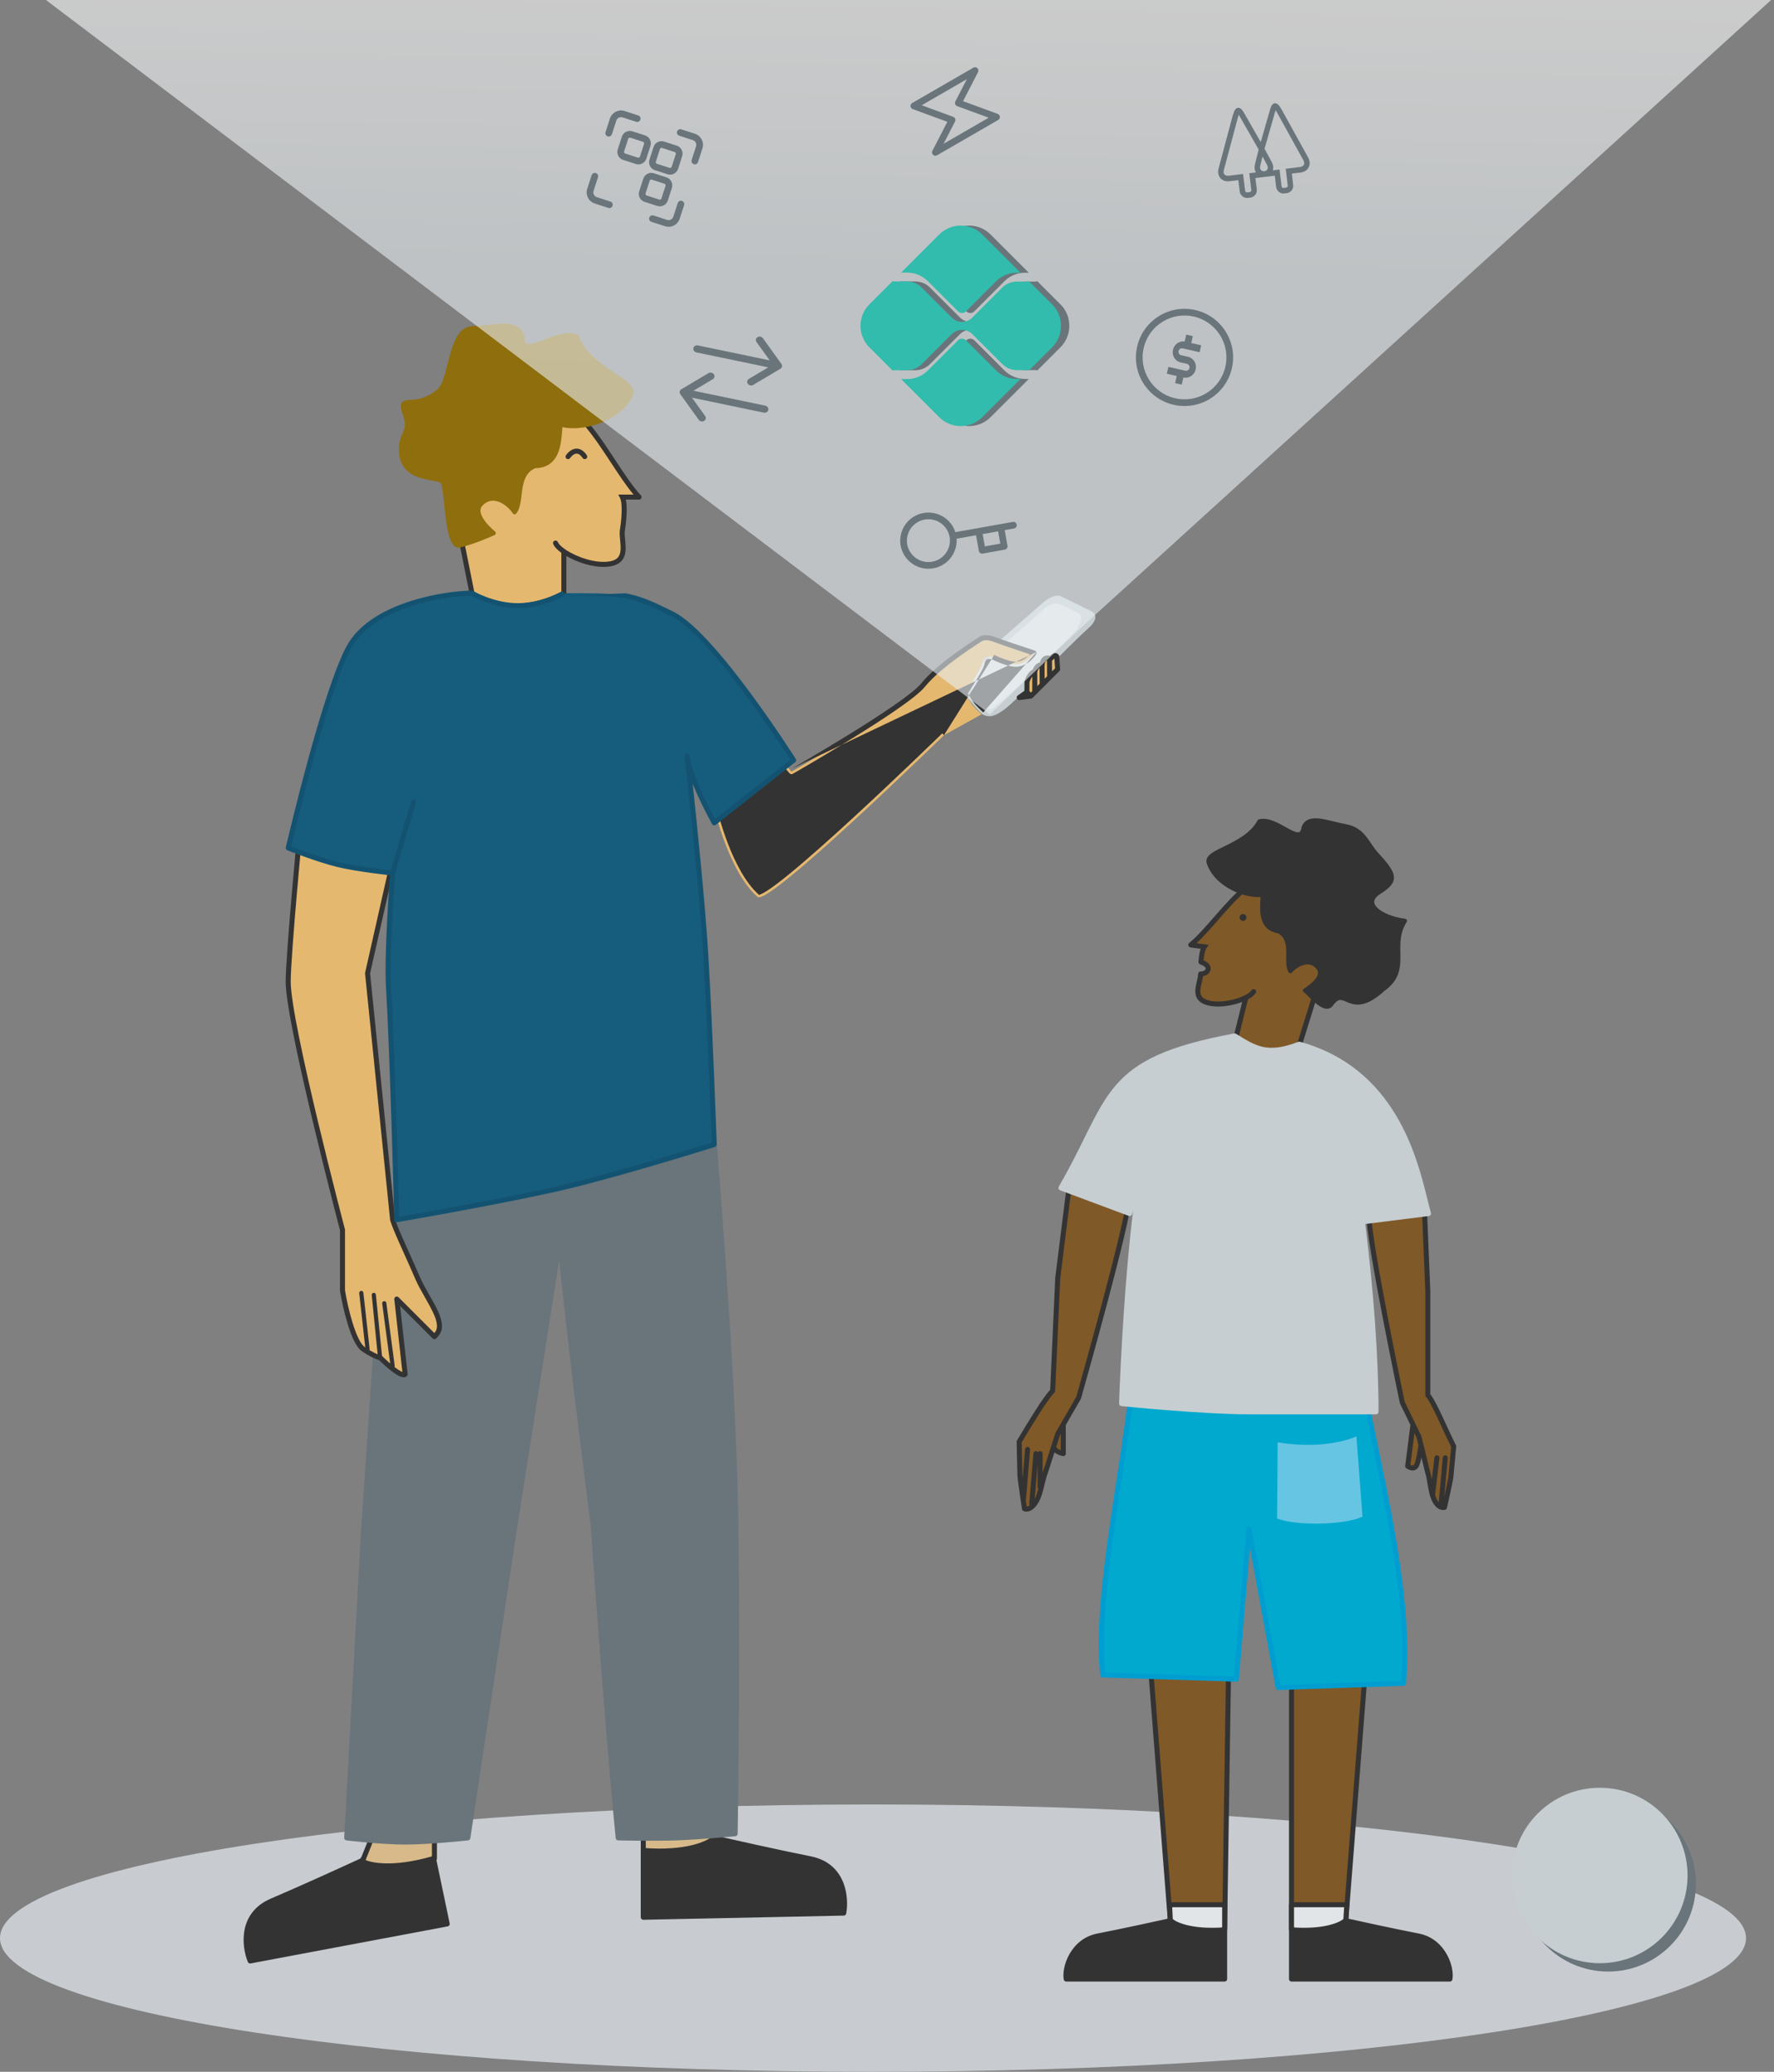<svg width="137" height="160" viewBox="0 0 137 160" fill="none" xmlns="http://www.w3.org/2000/svg">
<rect x="0" y="0" width="137" height="160" fill="#808080" stroke="none"/>
<path d="M134.839 149.678C134.839 155.379 104.654 160.001 67.419 160.001C30.185 160.001 0 155.379 0 149.678C0 143.977 30.185 139.355 67.419 139.355C104.654 139.355 134.839 143.977 134.839 149.678Z" fill="#C8CCD0"/>
<path d="M130.968 145.485C130.968 149.226 127.935 152.259 124.194 152.259C120.453 152.259 117.42 149.226 117.42 145.485C117.42 141.744 120.453 138.711 124.194 138.711C127.935 138.711 130.968 141.744 130.968 145.485Z" fill="#69757B"/>
<path d="M130.324 144.84C130.324 148.581 127.291 151.614 123.55 151.614C119.808 151.614 116.775 148.581 116.775 144.84C116.775 141.098 119.808 138.065 123.55 138.065C127.291 138.065 130.324 141.098 130.324 144.84Z" fill="#C6CED1"/>
<path d="M87.236 92.243C87.201 94.228 83.293 107.949 83.293 107.949L82.112 110.001L82.112 112.259C81.888 112.216 81.426 112.051 81.366 111.734L80.728 113.721C80.498 114.276 80.395 115.252 80.07 115.864C79.605 116.738 79.117 116.517 79.117 116.517C79.117 116.517 78.782 114.314 78.763 113.957L78.706 111.338C79.481 110.049 80.767 107.896 81.291 107.421L81.683 98.711L82.676 90.759L87.236 92.243Z" fill="#805928"/>
<path fill-rule="evenodd" clip-rule="evenodd" d="M78.927 116.546L79.118 116.517L79.039 116.694C78.979 116.667 78.937 116.611 78.927 116.546ZM81.103 107.335C80.965 107.475 80.798 107.689 80.619 107.94C80.409 108.232 80.173 108.59 79.931 108.97C79.479 109.679 79 110.476 78.623 111.102C78.595 111.148 78.568 111.193 78.541 111.238C78.522 111.269 78.513 111.305 78.514 111.342L78.57 113.961L78.571 113.968C78.581 114.157 78.671 114.809 78.757 115.399C78.8 115.697 78.843 115.984 78.874 116.196C78.89 116.302 78.903 116.39 78.912 116.451L78.927 116.546L79.118 116.517C79.039 116.694 79.038 116.694 79.039 116.694L79.039 116.694L79.04 116.694L79.042 116.695L79.045 116.697L79.055 116.701C79.063 116.703 79.073 116.707 79.084 116.71C79.107 116.717 79.138 116.725 79.177 116.73C79.253 116.74 79.357 116.74 79.476 116.704C79.72 116.63 79.994 116.422 80.243 115.954C80.418 115.625 80.53 115.205 80.624 114.817C80.639 114.755 80.654 114.694 80.668 114.634C80.747 114.307 80.817 114.015 80.908 113.795C80.91 113.79 80.912 113.785 80.913 113.78L81.432 112.165C81.481 112.205 81.533 112.239 81.582 112.267C81.756 112.366 81.948 112.425 82.076 112.449C82.133 112.46 82.192 112.445 82.236 112.409C82.281 112.372 82.307 112.317 82.307 112.259L82.307 110.053L83.463 108.046C83.47 108.032 83.477 108.018 83.481 108.002L83.295 107.949C83.481 108.002 83.481 108.002 83.481 108.002L83.525 107.848C83.553 107.747 83.596 107.598 83.649 107.408C83.756 107.029 83.909 106.485 84.092 105.826C84.459 104.508 84.949 102.731 85.44 100.89C85.93 99.051 86.423 97.147 86.795 95.579C86.981 94.796 87.137 94.094 87.248 93.525C87.358 92.961 87.426 92.514 87.431 92.247C87.432 92.162 87.378 92.086 87.297 92.059L82.737 90.575C82.682 90.557 82.622 90.564 82.573 90.596C82.525 90.626 82.492 90.678 82.485 90.735L81.492 98.687C81.492 98.692 81.491 98.697 81.491 98.702L81.103 107.335ZM83.115 107.873L83.152 107.742C83.181 107.641 83.223 107.493 83.276 107.303C83.383 106.924 83.536 106.381 83.719 105.722C84.086 104.405 84.575 102.629 85.066 100.791C85.556 98.952 86.047 97.053 86.418 95.49C86.603 94.709 86.758 94.013 86.868 93.451C86.958 92.987 87.016 92.623 87.036 92.382L82.84 91.016L81.877 98.727L81.486 107.429C81.483 107.481 81.461 107.529 81.422 107.564C81.308 107.668 81.14 107.876 80.934 108.165C80.73 108.45 80.498 108.8 80.257 109.178C79.808 109.882 79.331 110.675 78.955 111.302C78.937 111.331 78.919 111.361 78.902 111.389L78.957 113.95C78.96 113.992 78.967 114.063 78.978 114.155L79.164 111.921C79.173 111.814 79.266 111.735 79.373 111.744C79.48 111.753 79.559 111.846 79.55 111.953L79.227 115.824C79.226 115.84 79.222 115.856 79.217 115.871C79.232 115.969 79.245 116.059 79.257 116.139C79.269 116.221 79.28 116.292 79.288 116.348C79.311 116.346 79.336 116.341 79.365 116.333C79.408 116.32 79.463 116.295 79.527 116.249C79.498 116.212 79.482 116.165 79.487 116.114L79.809 112.243C79.818 112.137 79.912 112.058 80.018 112.066C80.079 112.072 80.132 112.105 80.163 112.152C80.198 112.1 80.257 112.066 80.325 112.066C80.431 112.066 80.518 112.152 80.518 112.259L80.518 113.729C80.528 113.703 80.537 113.679 80.547 113.655L81.5 110.686C81.504 110.673 81.51 110.661 81.517 110.649L83.115 107.873ZM80.185 114.974C80.152 114.94 80.131 114.892 80.131 114.84L80.131 113.042L79.904 115.767C80.02 115.547 80.107 115.271 80.185 114.974ZM81.919 110.725L81.862 110.824L81.569 111.737C81.597 111.8 81.663 111.867 81.775 111.931C81.821 111.958 81.871 111.981 81.919 112L81.919 110.725Z" fill="#333333"/>
<path d="M105.712 93.707C105.615 95.522 108.294 108.31 108.294 108.31L109.12 110.013L108.711 113.226C108.85 113.334 109.174 113.484 109.356 113.226C109.538 112.968 109.683 112.021 109.733 111.579L110.264 113.749C110.413 114.197 110.456 114.922 110.628 115.484C110.657 115.578 110.689 115.667 110.725 115.749C111.093 116.578 111.554 116.408 111.554 116.408C111.554 116.408 112.003 114.417 112.044 114.092L112.265 111.703C111.641 110.475 110.712 108.211 110.264 107.742L110.264 99.678L109.974 92.647L105.712 93.707Z" fill="#805928"/>
<path fill-rule="evenodd" clip-rule="evenodd" d="M111.742 116.451L111.554 116.409L111.621 116.59C111.682 116.568 111.728 116.515 111.742 116.451ZM110.457 107.67C110.577 107.815 110.71 108.039 110.848 108.295C111.011 108.597 111.19 108.966 111.374 109.356C111.497 109.619 111.622 109.89 111.746 110.158C111.992 110.691 112.231 111.21 112.438 111.616C112.454 111.649 112.461 111.685 112.458 111.722L112.236 114.111L112.236 114.117C112.214 114.291 112.088 114.881 111.972 115.414C111.914 115.683 111.856 115.943 111.813 116.135C111.792 116.231 111.774 116.31 111.762 116.365L111.742 116.451L111.554 116.409C111.621 116.59 111.621 116.59 111.621 116.59L111.62 116.59L111.619 116.591L111.618 116.591L111.614 116.593L111.604 116.596C111.597 116.598 111.587 116.6 111.576 116.603C111.554 116.608 111.524 116.613 111.488 116.615C111.415 116.62 111.318 116.612 111.209 116.571C110.986 116.486 110.746 116.274 110.548 115.828C110.508 115.737 110.473 115.641 110.443 115.541C110.353 115.246 110.297 114.911 110.246 114.606C110.194 114.293 110.149 114.017 110.08 113.811C110.079 113.806 110.077 113.801 110.076 113.796L109.774 112.561C109.743 112.709 109.708 112.853 109.67 112.979C109.629 113.113 109.579 113.247 109.514 113.339C109.37 113.542 109.162 113.582 108.988 113.555C108.825 113.53 108.679 113.447 108.593 113.38C108.538 113.338 108.51 113.271 108.519 113.203L108.921 110.046L108.12 108.395C108.113 108.381 108.108 108.366 108.105 108.351L108.294 108.311C108.105 108.351 108.105 108.351 108.105 108.351L108.075 108.206C108.055 108.112 108.026 107.974 107.99 107.797C107.917 107.444 107.813 106.937 107.688 106.323C107.438 105.095 107.106 103.439 106.777 101.727C106.448 100.014 106.122 98.243 105.884 96.787C105.765 96.058 105.667 95.407 105.603 94.88C105.539 94.358 105.506 93.944 105.519 93.698C105.523 93.613 105.583 93.541 105.665 93.52L109.927 92.46C109.983 92.446 110.043 92.458 110.09 92.493C110.136 92.528 110.165 92.582 110.167 92.64L110.457 99.671L110.457 107.67ZM108.479 108.248L108.454 108.127C108.434 108.033 108.406 107.895 108.369 107.719C108.296 107.366 108.192 106.859 108.067 106.246C107.817 105.019 107.486 103.365 107.157 101.654C106.828 99.942 106.503 98.176 106.266 96.724C106.147 95.998 106.051 95.353 105.987 94.833C105.936 94.411 105.907 94.081 105.903 93.86L109.79 92.893L110.07 99.683L110.07 107.743C110.07 107.793 110.09 107.841 110.124 107.877C110.215 107.972 110.347 108.179 110.507 108.479C110.665 108.771 110.841 109.133 111.023 109.521C111.144 109.777 111.267 110.044 111.39 110.31C111.628 110.826 111.863 111.336 112.067 111.741L111.851 114.072C111.831 114.227 111.712 114.791 111.594 115.331C111.574 115.426 111.553 115.519 111.533 115.609L111.807 112.599C111.817 112.493 111.738 112.399 111.632 112.389C111.525 112.379 111.431 112.458 111.421 112.564L111.107 116.02C111.042 115.939 110.971 115.827 110.902 115.671C110.874 115.608 110.849 115.54 110.825 115.467L111.161 112.604C111.174 112.498 111.098 112.402 110.992 112.39C110.885 112.377 110.789 112.453 110.777 112.559L110.578 114.249C110.543 114.05 110.503 113.858 110.45 113.697L109.772 110.924C109.769 110.911 109.764 110.898 109.758 110.885L108.479 108.248ZM109.23 110.683L109.401 111.036L109.537 111.592C109.512 111.81 109.465 112.133 109.405 112.434C109.373 112.593 109.337 112.743 109.3 112.867C109.26 112.996 109.224 113.078 109.198 113.115C109.16 113.17 109.115 113.183 109.047 113.173C109.004 113.166 108.959 113.15 108.919 113.129L109.23 110.683Z" fill="#333333"/>
<path d="M28.709 141.938L28.064 143.55C27.956 143.55 27.999 143.808 29.031 144.841C30.064 145.873 32.472 144.411 33.547 143.55V141.938H28.709Z" fill="#D8BA8A"/>
<path fill-rule="evenodd" clip-rule="evenodd" d="M28.529 141.866C28.559 141.792 28.63 141.744 28.709 141.744H33.548C33.654 141.744 33.741 141.831 33.741 141.938V143.551C33.741 143.609 33.715 143.665 33.669 143.702C33.121 144.139 32.234 144.732 31.345 145.085C30.901 145.262 30.445 145.383 30.024 145.389C29.601 145.395 29.2 145.283 28.895 144.978C28.377 144.46 28.096 144.125 27.958 143.914C27.893 143.815 27.843 143.718 27.832 143.631C27.827 143.585 27.828 143.511 27.88 143.444C27.89 143.432 27.9 143.421 27.911 143.412L28.529 141.866ZM28.84 142.131L28.244 143.622C28.242 143.626 28.241 143.629 28.239 143.632C28.249 143.65 28.263 143.673 28.282 143.703C28.397 143.879 28.654 144.19 29.168 144.704C29.379 144.915 29.667 145.007 30.019 145.002C30.374 144.997 30.781 144.893 31.202 144.726C32.007 144.406 32.822 143.872 33.354 143.457V142.131H28.84Z" fill="#333333"/>
<path d="M54.514 141.292L55.16 141.937C55.267 141.937 55.3 143.909 53.869 144.195C52.256 144.518 50.751 143.765 49.676 142.905V141.292H54.514Z" fill="#D8BA8A"/>
<path fill-rule="evenodd" clip-rule="evenodd" d="M54.653 141.155C54.617 141.119 54.567 141.099 54.516 141.099H49.677C49.57 141.099 49.484 141.185 49.484 141.292V142.905C49.484 142.964 49.51 143.019 49.556 143.056C50.65 143.931 52.214 144.724 53.909 144.385C54.725 144.222 55.112 143.576 55.279 143.014C55.363 142.731 55.395 142.459 55.4 142.254C55.402 142.152 55.397 142.062 55.387 141.993C55.382 141.96 55.374 141.922 55.36 141.888C55.353 141.871 55.341 141.844 55.319 141.818C55.31 141.808 55.297 141.794 55.279 141.782L54.653 141.155ZM54.436 141.486L55.005 142.054C55.011 142.094 55.015 142.16 55.013 142.246C55.009 142.42 54.981 142.658 54.908 142.904C54.76 143.4 54.448 143.883 53.833 144.006C52.337 144.305 50.921 143.631 49.871 142.811V141.486H54.436ZM55.161 142.131C55.155 142.131 55.149 142.131 55.143 142.13C55.149 142.131 55.155 142.131 55.161 142.131Z" fill="#333333"/>
<path d="M34.537 148.581L33.478 143.529C30.247 144.47 28.421 144.04 27.912 143.707C26.61 144.31 23.401 145.773 20.982 146.808C18.562 147.843 18.863 150.328 19.316 151.442L34.537 148.581Z" fill="#333333"/>
<path fill-rule="evenodd" clip-rule="evenodd" d="M28.019 143.545C27.963 143.508 27.892 143.503 27.831 143.531C26.53 144.134 23.323 145.596 20.906 146.63C19.631 147.175 19.064 148.112 18.882 149.059C18.703 149.994 18.901 150.932 19.138 151.515C19.172 151.6 19.262 151.649 19.353 151.632L34.573 148.771C34.624 148.761 34.67 148.731 34.699 148.688C34.727 148.645 34.738 148.592 34.727 148.541L33.668 143.489C33.657 143.436 33.624 143.391 33.578 143.363C33.532 143.335 33.476 143.328 33.424 143.343C31.826 143.809 30.582 143.933 29.682 143.902C28.774 143.871 28.231 143.684 28.019 143.545ZM27.902 143.925C28.228 144.099 28.819 144.26 29.669 144.289C30.577 144.32 31.795 144.201 33.332 143.772L34.308 148.427L19.44 151.221C19.251 150.687 19.115 149.902 19.262 149.132C19.422 148.298 19.913 147.475 21.058 146.986C23.426 145.974 26.546 144.552 27.902 143.925Z" fill="#333333"/>
<path d="M49.676 148.067V142.905C53.031 143.163 54.73 142.368 55.16 141.938C56.557 142.26 59.998 143.034 62.579 143.55C65.16 144.067 65.375 146.561 65.16 147.744L49.676 148.067Z" fill="#333333"/>
<path fill-rule="evenodd" clip-rule="evenodd" d="M55.023 141.801C55.07 141.754 55.138 141.734 55.203 141.749C56.601 142.072 60.039 142.845 62.617 143.361C63.977 143.633 64.725 144.433 65.097 145.323C65.464 146.201 65.463 147.16 65.35 147.779C65.334 147.869 65.256 147.936 65.164 147.938L49.68 148.26C49.628 148.261 49.578 148.241 49.541 148.205C49.503 148.169 49.482 148.119 49.482 148.067V142.905C49.482 142.852 49.505 142.8 49.544 142.763C49.584 142.727 49.637 142.708 49.691 142.712C51.351 142.84 52.593 142.707 53.468 142.492C54.351 142.275 54.844 141.98 55.023 141.801ZM55.215 142.149C54.932 142.386 54.386 142.665 53.561 142.868C52.678 143.084 51.462 143.217 49.87 143.113V147.869L64.994 147.554C65.069 146.992 65.042 146.196 64.739 145.472C64.412 144.689 63.762 143.985 62.541 143.74C60.017 143.235 56.671 142.484 55.215 142.149Z" fill="#333333"/>
<path d="M29.677 94.518L55.16 88.389C55.16 88.389 56.523 104.698 56.773 115.163C57.02 125.49 56.773 141.614 56.773 141.614C56.773 141.614 54.021 141.874 52.257 141.937C50.494 142 47.741 141.937 47.741 141.937C46.812 132.448 45.806 117.744 45.806 117.744C45.806 117.744 44.06 104.333 43.225 95.808L39.677 118.389L36.128 141.937C36.128 141.937 33.116 142.26 31.29 142.26C29.463 142.26 26.773 141.937 26.773 141.937L28.064 118.389L29.677 94.518Z" fill="#69757B"/>
<path fill-rule="evenodd" clip-rule="evenodd" d="M55.354 88.373L55.161 88.389C55.354 88.373 55.354 88.373 55.354 88.373L55.369 88.559C55.379 88.681 55.394 88.861 55.413 89.094C55.45 89.561 55.505 90.239 55.571 91.086C55.702 92.779 55.88 95.145 56.066 97.838C56.438 103.224 56.842 109.921 56.967 115.158C57.091 120.325 57.091 126.94 57.06 132.263C57.044 134.924 57.021 137.263 57.002 138.936C56.992 139.773 56.984 140.443 56.977 140.904C56.975 141.042 56.974 141.162 56.972 141.261C56.971 141.328 56.971 141.385 56.97 141.434L56.967 141.617C56.967 141.617 56.967 141.618 56.774 141.615L56.792 141.807L56.76 141.81L56.67 141.819C56.591 141.826 56.476 141.836 56.333 141.849C56.047 141.874 55.647 141.909 55.192 141.945C54.283 142.018 53.151 142.099 52.264 142.131C51.378 142.162 50.245 142.162 49.336 142.154C48.881 142.15 48.482 142.145 48.196 142.14C48.053 142.137 47.938 142.135 47.859 142.133L47.769 142.131L47.737 142.131C47.64 142.129 47.558 142.054 47.549 141.956C47.084 137.209 46.6 131.159 46.232 126.297C46.048 123.865 45.894 121.73 45.785 120.203C45.73 119.44 45.687 118.828 45.658 118.408C45.643 118.197 45.632 118.035 45.624 117.924L45.613 117.763L45.537 117.176C45.488 116.792 45.416 116.235 45.328 115.54C45.151 114.149 44.907 112.206 44.636 109.996C44.157 106.079 43.595 101.324 43.183 97.323L39.868 118.418L39.868 118.419L36.32 141.966C36.307 142.053 36.237 142.12 36.149 142.13L36.147 142.13L36.114 142.133L36.015 142.144C35.929 142.152 35.804 142.165 35.648 142.18C35.336 142.211 34.902 142.251 34.41 142.291C33.428 142.372 32.212 142.453 31.29 142.453C30.367 142.453 29.232 142.372 28.329 142.291C27.878 142.251 27.483 142.21 27.202 142.18C27.061 142.165 26.948 142.152 26.871 142.143L26.782 142.133L26.759 142.13L26.751 142.129C26.65 142.117 26.575 142.029 26.58 141.927L27.871 118.378L27.871 118.376L29.484 94.505C29.489 94.42 29.549 94.35 29.632 94.33L55.115 88.201C55.17 88.188 55.228 88.199 55.274 88.232C55.32 88.265 55.349 88.317 55.354 88.373ZM45.806 117.744C45.999 117.73 45.999 117.731 45.999 117.731L46.011 117.898C46.018 118.008 46.029 118.17 46.044 118.381C46.073 118.801 46.116 119.412 46.171 120.176C46.28 121.702 46.434 123.837 46.618 126.267C46.982 131.071 47.458 137.031 47.917 141.747C47.991 141.749 48.088 141.751 48.202 141.753C48.487 141.757 48.886 141.763 49.34 141.767C50.248 141.775 51.373 141.775 52.251 141.744C53.128 141.712 54.253 141.632 55.161 141.559C55.615 141.523 56.014 141.489 56.299 141.463C56.413 141.453 56.509 141.445 56.583 141.438L56.583 141.428C56.585 141.308 56.587 141.129 56.59 140.899C56.596 140.438 56.605 139.768 56.615 138.932C56.634 137.259 56.657 134.921 56.673 132.26C56.704 126.939 56.704 120.328 56.58 115.168C56.455 109.94 56.052 103.25 55.68 97.865C55.494 95.173 55.316 92.808 55.185 91.116C55.119 90.27 55.065 89.592 55.027 89.126C55.01 88.916 54.996 88.75 54.986 88.63L29.86 94.673L28.257 118.399L28.257 118.402L26.977 141.766C27.047 141.774 27.137 141.784 27.243 141.795C27.523 141.825 27.915 141.866 28.364 141.906C29.263 141.986 30.385 142.066 31.29 142.066C32.195 142.066 33.398 141.986 34.378 141.906C34.868 141.865 35.3 141.825 35.611 141.795C35.756 141.781 35.875 141.769 35.959 141.76L39.486 118.36L39.486 118.359L43.034 95.778C43.049 95.682 43.133 95.612 43.231 95.615C43.328 95.618 43.408 95.692 43.418 95.789C43.835 100.049 44.48 105.531 45.021 109.949C45.291 112.158 45.535 114.101 45.712 115.491C45.8 116.186 45.872 116.743 45.921 117.126L45.998 117.718C45.998 117.718 45.998 117.719 45.806 117.744ZM45.806 117.744L45.998 117.718C45.998 117.722 45.999 117.727 45.999 117.731L45.806 117.744ZM56.774 141.615L56.792 141.807C56.89 141.798 56.966 141.716 56.967 141.618L56.774 141.615Z" fill="#69757B"/>
<path d="M84.251 47.19C84.906 47.512 84.461 48.142 84.156 48.417C82.329 50.066 78.631 53.979 77.614 54.753C76.694 55.453 76.291 55.376 75.882 55.175C75.284 54.669 74.373 53.568 74.339 53.143C74.285 52.48 74.433 51.917 75.347 51.092C76.101 50.411 79.741 47.266 80.471 46.607C81.202 45.947 81.761 45.967 81.898 46.034L84.251 47.19Z" fill="#C6CED1"/>
<path d="M83.284 47.352C83.785 47.599 83.183 48.655 82.937 48.891C81.461 50.31 78.274 53.369 77.457 54.039C76.717 54.646 76.585 54.885 76.272 54.73C75.82 54.329 74.935 53.345 74.921 52.994C74.898 52.447 75.018 52.003 75.756 51.294C76.366 50.708 79.523 48.071 80.113 47.504C80.704 46.936 81.236 46.346 82.055 46.749L83.284 47.352Z" fill="#E1E5E7"/>
<path d="M75.751 49.341C75.751 49.341 72.579 51.294 71.289 52.906C69.999 54.517 61.122 59.597 61.122 59.597L59.797 58.012L55.232 62.684C55.232 62.684 56.336 67.39 58.508 69.271C59.348 69.998 72.902 56.777 72.902 56.777L75.805 55.164C75.805 55.164 75.389 54.791 75.16 54.519C74.868 54.171 74.515 53.551 74.515 53.551C74.863 53.023 75.733 51.68 75.815 51.323C75.911 50.902 76.062 50.564 76.684 50.747C76.684 50.747 77.887 51.353 78.549 51.294C79.212 51.236 79.694 50.694 79.853 50.429C79.053 50.167 77.317 49.588 76.775 49.376C76.234 49.164 75.867 49.264 75.751 49.341Z" fill="#E5B870"/>
<path fill-rule="evenodd" clip-rule="evenodd" d="M80.033 50.361C80.053 50.416 80.047 50.478 80.017 50.528C79.926 50.679 79.75 50.899 79.508 51.09C79.265 51.281 78.944 51.453 78.565 51.486C78.369 51.504 78.146 51.471 77.932 51.421C77.716 51.37 77.495 51.296 77.298 51.222C77.102 51.148 76.926 51.073 76.8 51.016C76.737 50.987 76.686 50.963 76.651 50.946C76.634 50.938 76.621 50.931 76.612 50.927C76.345 50.852 76.236 50.901 76.18 50.952C76.103 51.021 76.05 51.152 76.002 51.365C75.975 51.484 75.892 51.657 75.795 51.838C75.694 52.027 75.565 52.248 75.428 52.472C75.187 52.869 74.92 53.283 74.741 53.556C74.778 53.618 74.83 53.704 74.89 53.8C75.014 53.997 75.169 54.23 75.306 54.393C75.414 54.521 75.569 54.676 75.701 54.803C75.766 54.865 75.824 54.919 75.866 54.958C75.887 54.977 75.904 54.992 75.915 55.003L75.928 55.015L75.932 55.018M76.682 50.745L76.769 50.573L76.772 50.574L76.781 50.579C76.79 50.583 76.802 50.589 76.819 50.597C76.852 50.613 76.9 50.636 76.96 50.663C77.081 50.718 77.248 50.79 77.435 50.86C77.622 50.931 77.826 50.998 78.021 51.044C78.219 51.091 78.395 51.113 78.531 51.101C78.813 51.076 79.065 50.947 79.269 50.786C79.375 50.702 79.466 50.612 79.537 50.529C78.67 50.242 77.198 49.749 76.703 49.555C76.204 49.359 75.906 49.468 75.856 49.502L75.851 49.505L75.849 49.506L75.842 49.51L75.816 49.527C75.793 49.541 75.758 49.563 75.714 49.591C75.626 49.647 75.498 49.729 75.34 49.833C75.024 50.04 74.59 50.332 74.116 50.675C73.162 51.364 72.066 52.242 71.438 53.026C71.263 53.245 70.969 53.511 70.601 53.806C70.23 54.103 69.773 54.436 69.265 54.789C68.247 55.495 67.013 56.283 65.822 57.019C64.63 57.756 63.479 58.442 62.626 58.944C62.199 59.195 61.847 59.4 61.601 59.542C61.479 59.613 61.383 59.668 61.317 59.706L61.217 59.764C61.217 59.764 61.217 59.764 61.12 59.596L61.217 59.764C61.136 59.81 61.032 59.792 60.972 59.72L59.784 58.3L55.444 62.741C55.451 62.769 55.459 62.802 55.469 62.84C55.503 62.971 55.554 63.16 55.623 63.394C55.759 63.86 55.963 64.502 56.234 65.201C56.776 66.599 57.574 68.194 58.611 69.104C58.635 69.102 58.675 69.093 58.736 69.069C58.863 69.019 59.038 68.923 59.261 68.779C59.702 68.493 60.294 68.042 60.987 67.474C62.371 66.341 64.141 64.76 65.887 63.153C67.633 61.547 69.352 59.918 70.635 58.69C71.277 58.076 71.81 57.563 72.182 57.203C72.368 57.023 72.514 56.882 72.613 56.785L72.764 56.638C72.765 56.638 72.765 56.637 72.9 56.776M58.597 69.105C58.597 69.105 58.597 69.105 58.598 69.105L58.597 69.105ZM61.165 59.347C61.227 59.311 61.308 59.264 61.407 59.207C61.652 59.065 62.004 58.86 62.429 58.61C63.281 58.109 64.43 57.424 65.618 56.69C66.807 55.955 68.035 55.171 69.044 54.471C69.549 54.121 69.998 53.793 70.359 53.504C70.723 53.212 70.989 52.967 71.136 52.784C71.799 51.956 72.934 51.052 73.889 50.361C74.369 50.014 74.808 49.718 75.128 49.509C75.287 49.404 75.417 49.321 75.507 49.264C75.552 49.235 75.587 49.213 75.611 49.198L75.638 49.181L75.645 49.177C75.829 49.057 76.264 48.967 76.844 49.195C77.379 49.404 79.109 49.981 79.912 50.245C79.968 50.263 80.012 50.306 80.033 50.361" fill="#333333"/>
<path d="M79.303 53.449L79.311 52.653C79.376 52.412 79.633 51.874 79.912 51.876C80.023 51.414 80.34 51.272 80.472 51.404L80.499 51.201C80.611 50.739 80.949 50.81 81.046 50.83L81.047 50.977C81.181 50.794 81.48 50.483 81.61 50.705L81.677 51.69L79.611 53.757L78.707 53.872L79.303 53.449Z" fill="#E5B870"/>
<path fill-rule="evenodd" clip-rule="evenodd" d="M81.87 51.677C81.873 51.733 81.853 51.788 81.813 51.827L79.747 53.893C79.717 53.924 79.677 53.943 79.635 53.948L78.732 54.064C78.644 54.075 78.559 54.025 78.527 53.942C78.495 53.859 78.523 53.765 78.595 53.714L79.111 53.349L79.117 52.651C79.117 52.635 79.119 52.618 79.124 52.602C79.161 52.462 79.25 52.249 79.369 52.067C79.428 51.976 79.501 51.885 79.585 51.814C79.633 51.774 79.692 51.735 79.758 51.711C79.828 51.506 79.941 51.351 80.073 51.259C80.14 51.212 80.223 51.176 80.308 51.166C80.309 51.163 80.31 51.159 80.311 51.156C80.379 50.872 80.531 50.714 80.716 50.651C80.877 50.596 81.029 50.629 81.081 50.639C81.083 50.64 81.084 50.64 81.085 50.64C81.128 50.599 81.174 50.561 81.221 50.529C81.286 50.485 81.378 50.437 81.482 50.435C81.607 50.432 81.712 50.497 81.776 50.607C81.791 50.633 81.8 50.662 81.802 50.692L81.87 51.677ZM80.854 51.014C80.849 51.015 80.845 51.016 80.84 51.018C80.803 51.03 80.733 51.067 80.689 51.237L80.665 51.416L80.675 52.418L80.865 52.228C80.865 52.226 80.865 52.224 80.865 52.222L80.854 51.014ZM81.249 51.844L81.241 51.042C81.296 50.975 81.363 50.904 81.426 50.858L81.478 51.616L81.249 51.844ZM80.291 52.802C80.291 52.8 80.291 52.798 80.291 52.796L80.28 51.587C80.222 51.635 80.149 51.732 80.105 51.9L80.105 52.989L80.291 52.802ZM79.718 53.376C79.717 53.373 79.717 53.371 79.717 53.368L79.718 52.243C79.709 52.254 79.701 52.267 79.693 52.279C79.604 52.416 79.535 52.577 79.504 52.681L79.498 53.37L79.61 53.483L79.718 53.376ZM80.353 51.551C80.353 51.551 80.351 51.552 80.348 51.55C80.352 51.55 80.354 51.551 80.353 51.551Z" fill="#333333"/>
<path d="M26.449 99.679V94.982C26.449 94.982 22.256 79.034 22.256 75.808C22.256 73.752 23.224 63.55 23.224 63.55L30.643 65.163L28.385 75.163L30.32 94.195C30.535 94.948 31.482 96.905 32.256 98.711C32.684 99.709 33.653 101.075 33.869 101.937C34.043 102.635 33.869 102.905 33.546 103.227L30.643 100.324L31.288 106.13C31.03 106.389 29.89 105.378 29.353 104.84C29.245 104.84 28.837 104.711 28.062 104.195C27.288 103.679 26.665 100.969 26.449 99.679Z" fill="#E5B870"/>
<path fill-rule="evenodd" clip-rule="evenodd" d="M23.11 63.394C23.154 63.361 23.211 63.349 23.265 63.361L30.684 64.974C30.735 64.985 30.779 65.015 30.806 65.059C30.834 65.102 30.843 65.155 30.832 65.206L28.581 75.175L30.511 94.158C30.618 94.522 30.898 95.177 31.255 95.979C31.36 96.214 31.471 96.46 31.584 96.714C31.862 97.332 32.159 97.993 32.434 98.635C32.607 99.039 32.872 99.506 33.144 99.986C33.2 100.084 33.255 100.182 33.311 100.281C33.631 100.849 33.941 101.429 34.057 101.89C34.149 102.258 34.156 102.54 34.078 102.782C34.002 103.023 33.849 103.198 33.683 103.364C33.608 103.44 33.485 103.44 33.41 103.364L30.896 100.851L31.481 106.109C31.487 106.168 31.467 106.226 31.425 106.268C31.34 106.353 31.23 106.371 31.14 106.364C31.051 106.358 30.96 106.328 30.875 106.291C30.703 106.215 30.505 106.085 30.309 105.939C29.937 105.66 29.536 105.294 29.263 105.024C29.23 105.018 29.194 105.008 29.158 104.997C29.082 104.974 28.989 104.938 28.877 104.887C28.654 104.785 28.349 104.619 27.955 104.356C27.716 104.197 27.514 103.89 27.34 103.539C27.163 103.179 27.003 102.741 26.861 102.285C26.579 101.371 26.367 100.362 26.259 99.711C26.257 99.7 26.256 99.69 26.256 99.679V95.007L26.215 94.852C26.184 94.734 26.139 94.561 26.082 94.339C25.967 93.897 25.803 93.261 25.607 92.488C25.213 90.942 24.689 88.846 24.165 86.65C23.64 84.454 23.115 82.155 22.721 80.203C22.329 78.259 22.062 76.638 22.062 75.808C22.062 74.77 22.306 71.694 22.547 68.891C22.668 67.487 22.789 66.147 22.88 65.159C22.925 64.664 22.963 64.257 22.989 63.974L23.031 63.532C23.031 63.532 23.031 63.532 23.224 63.55L23.031 63.532C23.036 63.477 23.065 63.426 23.11 63.394ZM23.396 63.785L23.375 64.01C23.349 64.293 23.311 64.7 23.265 65.194C23.175 66.182 23.054 67.521 22.933 68.925C22.69 71.737 22.45 74.791 22.45 75.808C22.45 76.591 22.707 78.173 23.101 80.127C23.494 82.072 24.017 84.366 24.541 86.56C25.065 88.754 25.589 90.847 25.982 92.392C26.178 93.165 26.342 93.8 26.457 94.242C26.514 94.463 26.559 94.636 26.59 94.754L26.637 94.933C26.637 94.933 26.637 94.933 26.45 94.983L26.637 94.933C26.641 94.949 26.643 94.966 26.643 94.983V99.663C26.75 100.302 26.957 101.285 27.231 102.17C27.369 102.617 27.523 103.034 27.688 103.368C27.856 103.71 28.022 103.935 28.17 104.034C28.55 104.288 28.837 104.444 29.038 104.535C29.138 104.581 29.216 104.61 29.272 104.627C29.323 104.643 29.348 104.646 29.352 104.647C29.353 104.647 29.353 104.647 29.352 104.647C29.404 104.647 29.453 104.667 29.49 104.703C29.755 104.969 30.167 105.349 30.541 105.629C30.73 105.77 30.899 105.879 31.031 105.936C31.046 105.943 31.061 105.949 31.074 105.954L30.451 100.346C30.442 100.264 30.485 100.185 30.559 100.15C30.633 100.114 30.722 100.129 30.78 100.187L33.542 102.949C33.623 102.854 33.677 102.765 33.71 102.664C33.757 102.516 33.764 102.314 33.681 101.984C33.581 101.583 33.299 101.05 32.973 100.47C32.92 100.375 32.866 100.28 32.811 100.183C32.539 99.704 32.261 99.213 32.078 98.787C31.805 98.149 31.51 97.493 31.233 96.876C31.119 96.622 31.007 96.374 30.902 96.137C30.544 95.333 30.247 94.641 30.134 94.248C30.131 94.237 30.129 94.226 30.128 94.215L28.192 75.183C28.19 75.162 28.192 75.141 28.196 75.12L30.411 65.311L23.396 63.785Z" fill="#333333"/>
<path fill-rule="evenodd" clip-rule="evenodd" d="M30.342 105.646C30.254 105.658 30.173 105.596 30.161 105.507L29.516 100.669C29.504 100.58 29.566 100.499 29.655 100.487C29.743 100.476 29.824 100.538 29.836 100.626L30.481 105.465C30.493 105.553 30.43 105.634 30.342 105.646Z" fill="#333333"/>
<path fill-rule="evenodd" clip-rule="evenodd" d="M29.368 105.001C29.279 105.01 29.2 104.945 29.191 104.856L28.707 100.017C28.698 99.929 28.763 99.85 28.852 99.841C28.94 99.832 29.019 99.897 29.028 99.985L29.512 104.824C29.521 104.913 29.456 104.992 29.368 105.001Z" fill="#333333"/>
<path fill-rule="evenodd" clip-rule="evenodd" d="M28.403 104.355C28.315 104.365 28.235 104.301 28.225 104.213L27.741 99.871C27.731 99.782 27.795 99.702 27.884 99.692C27.972 99.683 28.052 99.746 28.062 99.835L28.546 104.177C28.556 104.266 28.492 104.345 28.403 104.355Z" fill="#333333"/>
<path d="M43.547 45.807C40.192 47.613 37.418 46.56 36.45 45.807L35.805 42.581C35.375 40.753 34.644 36.194 35.16 32.581C35.805 28.065 43.056 30.477 44.837 32.259C46.45 33.871 47.956 36.882 49.353 38.388H48.063C48.321 38.904 48.171 40.323 48.063 40.968C47.956 41.828 48.644 43.291 47.096 43.549C45.966 43.737 44.424 43.193 43.547 42.592L43.547 45.807Z" fill="#E5B870"/>
<path fill-rule="evenodd" clip-rule="evenodd" d="M42.739 30.745C43.69 31.155 44.502 31.652 44.973 32.122C45.795 32.945 46.586 34.118 47.336 35.257C47.392 35.342 47.448 35.427 47.503 35.512C48.199 36.569 48.859 37.573 49.493 38.256C49.546 38.312 49.56 38.395 49.529 38.465C49.498 38.536 49.429 38.581 49.352 38.581H48.33C48.352 38.682 48.368 38.79 48.378 38.9C48.4 39.127 48.401 39.382 48.392 39.637C48.373 40.145 48.308 40.667 48.253 40.996C48.23 41.185 48.25 41.414 48.275 41.68C48.276 41.69 48.277 41.701 48.278 41.711C48.302 41.961 48.329 42.237 48.311 42.498C48.292 42.772 48.223 43.051 48.032 43.282C47.84 43.514 47.544 43.67 47.126 43.74C46.521 43.841 45.821 43.744 45.17 43.552C44.651 43.399 44.151 43.182 43.739 42.943L43.739 45.923L43.637 45.978C40.209 47.824 37.352 46.755 36.33 45.96L36.273 45.916L35.614 42.623C35.182 40.783 34.446 36.2 34.967 32.554C35.137 31.363 35.75 30.61 36.608 30.201C37.454 29.797 38.519 29.734 39.594 29.866C40.674 30 41.785 30.333 42.739 30.745ZM43.603 42.397C43.315 42.192 43.139 42.002 43.078 41.86C43.036 41.762 42.922 41.716 42.824 41.758C42.726 41.8 42.68 41.914 42.722 42.013C42.823 42.247 43.059 42.481 43.352 42.693L43.352 45.691C40.182 47.348 37.577 46.397 36.624 45.697L35.993 42.543L35.992 42.537C35.564 40.718 34.839 36.187 35.35 32.609C35.502 31.542 36.037 30.902 36.775 30.55C37.527 30.191 38.507 30.122 39.547 30.251C40.584 30.378 41.66 30.7 42.586 31.1C43.516 31.502 44.278 31.975 44.699 32.396C45.489 33.186 46.258 34.324 47.013 35.47C47.07 35.558 47.128 35.645 47.186 35.733C47.775 36.629 48.357 37.514 48.924 38.194H47.748L47.888 38.474C47.937 38.571 47.973 38.728 47.993 38.936C48.012 39.141 48.014 39.377 48.005 39.623C47.987 40.113 47.923 40.62 47.87 40.937L47.869 40.944C47.839 41.185 47.865 41.46 47.89 41.717L47.892 41.735C47.917 41.995 47.941 42.243 47.925 42.471C47.909 42.703 47.853 42.891 47.734 43.034C47.617 43.176 47.417 43.299 47.062 43.358C46.537 43.446 45.9 43.364 45.279 43.181C44.681 43.004 44.114 42.739 43.697 42.461C43.673 42.431 43.641 42.408 43.603 42.397Z" fill="#333333"/>
<path fill-rule="evenodd" clip-rule="evenodd" d="M44.447 35.044C44.283 35.084 44.125 35.233 44.03 35.375C43.971 35.464 43.851 35.488 43.762 35.428C43.673 35.369 43.649 35.249 43.708 35.16C43.828 34.98 44.057 34.741 44.356 34.668C44.511 34.63 44.683 34.639 44.854 34.721C45.023 34.802 45.179 34.947 45.321 35.16C45.38 35.249 45.356 35.369 45.267 35.428C45.178 35.488 45.058 35.464 44.999 35.375C44.883 35.201 44.775 35.112 44.687 35.07C44.602 35.029 44.523 35.026 44.447 35.044Z" fill="#333333"/>
<path d="M48.726 30.511C47.694 32.575 44.687 33.215 43.289 32.785C43.176 33.798 43.289 35.995 41.307 35.995C39.74 36.64 40.407 38.711 39.74 39.559C39.31 38.914 38.127 37.946 37.16 38.914C36.502 39.572 37.483 40.634 38.128 41.172C37.682 41.382 36.533 41.866 35.501 42.124C34.469 42.382 34.516 37.818 34.209 37.286C34.017 36.709 31.22 37.273 30.984 35.028C30.823 33.501 31.761 33.408 31.307 32.124C30.618 30.174 31.888 31.854 33.886 30.189C34.869 29.37 34.722 25.422 36.468 25.35C38.161 25.28 40.017 24.704 40.339 25.995C40.339 27.93 42.92 25.349 44.533 25.995C45.501 28.575 49.271 29.422 48.726 30.511Z" fill="#8F6E0D"/>
<path fill-rule="evenodd" clip-rule="evenodd" d="M39.911 25.197C40.199 25.344 40.405 25.589 40.497 25.956C40.5 25.968 40.502 25.982 40.502 25.995C40.502 26.223 40.54 26.358 40.59 26.438C40.636 26.508 40.698 26.547 40.793 26.561C40.895 26.577 41.031 26.562 41.202 26.519C41.372 26.476 41.564 26.408 41.775 26.328C41.86 26.296 41.948 26.261 42.038 26.226C42.389 26.088 42.776 25.937 43.158 25.839C43.638 25.715 44.143 25.665 44.594 25.845C44.636 25.862 44.669 25.896 44.685 25.938C45.148 27.174 46.288 28.005 47.288 28.678C47.358 28.725 47.427 28.771 47.495 28.817C47.907 29.093 48.287 29.347 48.548 29.591C48.701 29.734 48.827 29.886 48.893 30.05C48.962 30.223 48.962 30.404 48.872 30.583C48.33 31.666 47.278 32.363 46.199 32.736C45.21 33.077 44.17 33.155 43.433 32.989C43.427 33.06 43.422 33.135 43.416 33.215L43.415 33.226C43.403 33.383 43.391 33.554 43.372 33.731C43.335 34.084 43.275 34.468 43.153 34.823C43.03 35.178 42.841 35.514 42.541 35.76C42.244 36.004 41.852 36.15 41.341 36.156C40.663 36.449 40.456 37.044 40.346 37.726C40.32 37.891 40.3 38.057 40.28 38.224L40.277 38.248C40.256 38.422 40.235 38.596 40.206 38.762C40.149 39.092 40.061 39.414 39.868 39.659C39.836 39.7 39.787 39.722 39.735 39.72C39.684 39.718 39.636 39.692 39.607 39.649C39.405 39.345 39.024 38.966 38.589 38.78C38.374 38.688 38.152 38.645 37.934 38.676C37.718 38.706 37.495 38.809 37.275 39.028C37.145 39.159 37.098 39.304 37.105 39.461C37.113 39.626 37.181 39.811 37.296 40.007C37.525 40.398 37.915 40.784 38.232 41.048C38.275 41.083 38.296 41.138 38.289 41.193C38.282 41.247 38.248 41.294 38.198 41.318C37.747 41.53 36.588 42.019 35.541 42.281C35.344 42.33 35.176 42.257 35.047 42.125C34.925 41.999 34.832 41.815 34.757 41.607C34.605 41.19 34.502 40.611 34.424 40.023C34.371 39.616 34.327 39.196 34.288 38.812C34.27 38.639 34.253 38.474 34.236 38.32C34.209 38.072 34.182 37.855 34.153 37.684C34.138 37.599 34.123 37.529 34.108 37.472C34.093 37.414 34.079 37.381 34.071 37.366C34.065 37.357 34.061 37.347 34.057 37.337C34.054 37.328 34.039 37.299 33.958 37.262C33.88 37.226 33.769 37.195 33.624 37.163C33.537 37.145 33.437 37.126 33.33 37.105C33.099 37.062 32.831 37.011 32.57 36.938C32.183 36.829 31.778 36.662 31.453 36.366C31.124 36.066 30.887 35.644 30.824 35.044C30.744 34.28 30.927 33.847 31.082 33.482C31.091 33.462 31.099 33.442 31.108 33.422C31.186 33.237 31.247 33.076 31.266 32.889C31.285 32.704 31.263 32.481 31.156 32.178C31.069 31.932 31.01 31.736 30.981 31.579C30.952 31.427 30.946 31.29 30.988 31.177C31.036 31.049 31.134 30.979 31.242 30.941C31.341 30.907 31.461 30.896 31.579 30.889C31.611 30.887 31.643 30.885 31.677 30.883C31.905 30.869 32.179 30.853 32.502 30.764C32.869 30.663 33.303 30.467 33.784 30.065C33.883 29.983 33.977 29.853 34.065 29.677C34.153 29.501 34.231 29.289 34.306 29.049C34.397 28.758 34.478 28.442 34.561 28.114C34.617 27.895 34.674 27.671 34.737 27.446C34.889 26.896 35.07 26.35 35.331 25.936C35.594 25.517 35.953 25.21 36.463 25.189C36.835 25.174 37.215 25.134 37.591 25.094C37.636 25.089 37.681 25.084 37.726 25.08C38.142 25.036 38.552 24.997 38.92 25.001C39.287 25.006 39.632 25.053 39.911 25.197ZM37.624 25.415C37.25 25.454 36.859 25.496 36.476 25.511C36.112 25.526 35.835 25.739 35.604 26.107C35.37 26.479 35.199 26.985 35.048 27.532C34.989 27.743 34.933 27.962 34.878 28.179C34.792 28.516 34.706 28.849 34.614 29.145C34.537 29.392 34.452 29.623 34.353 29.821C34.255 30.018 34.138 30.191 33.991 30.313C33.474 30.744 32.999 30.962 32.587 31.075C32.23 31.174 31.922 31.192 31.693 31.205C31.661 31.207 31.63 31.209 31.601 31.21C31.478 31.219 31.4 31.228 31.347 31.246C31.304 31.261 31.296 31.275 31.29 31.29C31.279 31.319 31.272 31.384 31.297 31.519C31.323 31.651 31.375 31.829 31.46 32.071C31.58 32.41 31.611 32.68 31.587 32.921C31.562 33.16 31.484 33.359 31.405 33.548C31.396 33.568 31.388 33.587 31.38 33.607C31.23 33.959 31.073 34.329 31.145 35.011C31.2 35.535 31.402 35.884 31.67 36.128C31.942 36.376 32.292 36.525 32.658 36.628C32.905 36.697 33.145 36.742 33.369 36.785C33.481 36.806 33.589 36.826 33.692 36.848C33.841 36.88 33.981 36.917 34.094 36.969C34.2 37.018 34.309 37.093 34.358 37.219C34.384 37.268 34.403 37.328 34.42 37.389C34.438 37.458 34.455 37.54 34.471 37.63C34.502 37.81 34.529 38.035 34.557 38.285C34.574 38.443 34.592 38.611 34.609 38.786C34.649 39.167 34.691 39.579 34.744 39.98C34.822 40.567 34.921 41.115 35.06 41.497C35.13 41.69 35.204 41.823 35.279 41.9C35.346 41.97 35.402 41.983 35.463 41.968C36.337 41.749 37.3 41.365 37.834 41.129C37.545 40.867 37.227 40.527 37.017 40.17C36.889 39.95 36.794 39.713 36.783 39.477C36.772 39.233 36.849 38.998 37.047 38.8C37.311 38.536 37.598 38.397 37.89 38.356C38.179 38.316 38.461 38.374 38.716 38.483C39.128 38.66 39.486 38.976 39.728 39.272C39.801 39.117 39.85 38.927 39.888 38.708C39.915 38.55 39.936 38.384 39.957 38.209L39.96 38.183C39.98 38.018 40.001 37.846 40.028 37.675C40.142 36.958 40.381 36.202 41.247 35.846C41.266 35.838 41.287 35.834 41.308 35.834C41.772 35.834 42.099 35.706 42.336 35.511C42.575 35.314 42.737 35.038 42.848 34.717C42.959 34.397 43.016 34.041 43.051 33.697C43.069 33.526 43.081 33.359 43.093 33.202L43.094 33.188C43.105 33.037 43.116 32.893 43.13 32.767C43.135 32.719 43.161 32.676 43.202 32.65C43.242 32.624 43.292 32.617 43.338 32.631C43.994 32.833 45.059 32.788 46.093 32.431C47.125 32.075 48.092 31.421 48.583 30.439C48.63 30.346 48.63 30.262 48.593 30.17C48.553 30.07 48.467 29.956 48.328 29.826C48.088 29.602 47.734 29.365 47.319 29.088C47.25 29.042 47.18 28.994 47.108 28.946C46.133 28.29 44.93 27.427 44.41 26.121C44.068 26.006 43.668 26.04 43.239 26.151C42.877 26.244 42.515 26.386 42.166 26.523C42.073 26.559 41.98 26.595 41.89 26.629C41.677 26.71 41.471 26.784 41.281 26.832C41.094 26.879 40.91 26.905 40.745 26.88C40.572 26.854 40.421 26.772 40.318 26.611C40.224 26.462 40.181 26.262 40.179 26.016C40.108 25.748 39.963 25.586 39.764 25.483C39.551 25.374 39.266 25.328 38.917 25.324C38.569 25.32 38.178 25.357 37.76 25.401C37.715 25.405 37.67 25.41 37.624 25.415Z" fill="#8F6E0D"/>
<path d="M26.936 50.001C28.742 46.646 34.516 45.808 36.451 45.808C36.451 45.808 38.064 46.776 40 46.776C41.935 46.776 43.548 45.808 43.548 45.808C48.225 45.808 48.709 45.808 51.935 47.421C55.161 49.034 61.29 58.711 61.29 58.711L55.161 63.55C53.53 60.538 53.168 59.089 53.088 58.593C53.25 60.045 54.221 68.851 54.516 73.872C54.839 79.356 55.161 88.388 55.161 88.388C55.161 88.388 48.311 90.543 43.871 91.614C39.43 92.685 30.645 94.195 30.645 94.195C30.645 94.195 30.322 81.614 30 76.13C29.853 73.639 30.322 67.421 30.322 67.421C30.322 67.421 27.703 67.153 26.129 66.775C24.554 66.398 22.258 65.485 22.258 65.485C23.725 59.33 25.58 52.518 26.936 50.001Z" fill="#165C7D"/>
<path fill-rule="evenodd" clip-rule="evenodd" d="M48.319 45.819C49.457 46.026 50.406 46.441 52.02 47.248C52.862 47.669 53.87 48.6 54.899 49.735C55.934 50.876 57.007 52.243 57.976 53.556C58.946 54.869 59.815 56.132 60.441 57.066C60.754 57.533 61.007 57.918 61.181 58.187C61.268 58.321 61.336 58.426 61.382 58.498L61.434 58.579L61.447 58.6L61.452 58.607C61.452 58.607 61.452 58.608 61.449 58.609C61.441 58.614 61.411 58.633 61.298 58.705L61.452 58.607C61.505 58.691 61.486 58.802 61.408 58.863L55.279 63.702C55.234 63.737 55.176 63.751 55.12 63.739C55.064 63.728 55.016 63.692 54.989 63.642C54.279 62.331 53.807 61.311 53.493 60.534C53.842 63.786 54.478 69.962 54.707 73.861C54.869 76.605 55.03 80.235 55.151 83.179C55.212 84.651 55.262 85.952 55.297 86.884C55.315 87.351 55.329 87.725 55.338 87.983L55.353 88.381C55.353 88.381 55.353 88.382 55.289 88.384L55.353 88.381C55.356 88.468 55.3 88.547 55.217 88.573L55.159 88.389C55.217 88.573 55.217 88.573 55.217 88.573L55.216 88.574L55.139 88.598C55.088 88.614 55.012 88.638 54.914 88.668C54.718 88.729 54.432 88.818 54.077 88.927C53.364 89.146 52.369 89.449 51.234 89.785C48.966 90.458 46.14 91.266 43.914 91.802C41.688 92.339 38.377 92.985 35.626 93.496C34.25 93.752 33.012 93.975 32.119 94.133C31.672 94.212 31.312 94.275 31.062 94.319C30.938 94.341 30.841 94.357 30.776 94.369L30.678 94.385L30.676 94.386C30.676 94.386 30.676 94.386 30.643 94.195C30.45 94.2 30.45 94.2 30.45 94.2L30.435 93.649C30.426 93.294 30.412 92.781 30.394 92.149C30.359 90.884 30.308 89.14 30.248 87.225C30.127 83.394 29.966 78.881 29.805 76.142C29.731 74.884 29.812 72.695 29.911 70.831C29.961 69.897 30.015 69.041 30.056 68.418C30.077 68.107 30.095 67.854 30.108 67.679C30.11 67.648 30.112 67.62 30.114 67.593C30.046 67.586 29.962 67.577 29.865 67.566C29.594 67.534 29.216 67.489 28.789 67.432C27.936 67.318 26.879 67.155 26.082 66.964C25.284 66.772 24.308 66.447 23.536 66.171C23.149 66.033 22.811 65.906 22.57 65.815C22.45 65.769 22.354 65.731 22.288 65.706L22.211 65.676L22.192 65.668L22.185 65.665C22.096 65.63 22.046 65.534 22.068 65.441C22.802 62.361 23.633 59.116 24.451 56.325C25.267 53.539 26.075 51.188 26.763 49.91C27.703 48.166 29.657 47.096 31.583 46.463C33.515 45.827 35.462 45.614 36.45 45.614C36.485 45.614 36.519 45.624 36.549 45.642C36.549 45.642 36.549 45.642 36.549 45.642L36.552 45.644L36.565 45.651C36.576 45.658 36.593 45.667 36.616 45.68C36.662 45.705 36.73 45.742 36.818 45.786C36.995 45.874 37.251 45.992 37.566 46.111C38.198 46.347 39.061 46.582 39.998 46.582C40.935 46.582 41.798 46.347 42.43 46.111C42.745 45.992 43.001 45.874 43.178 45.786C43.266 45.742 43.334 45.705 43.38 45.68C43.403 45.667 43.42 45.658 43.431 45.651L43.444 45.644L43.446 45.642C43.446 45.642 43.447 45.642 43.546 45.808C43.646 45.974 43.646 45.974 43.646 45.974L43.644 45.975L43.64 45.977L43.624 45.986C43.617 45.99 43.609 45.995 43.598 46.001C43.589 46.007 43.578 46.012 43.567 46.019C43.517 46.046 43.444 46.086 43.351 46.132C43.164 46.225 42.896 46.349 42.566 46.473C41.907 46.72 40.996 46.969 39.998 46.969C38.999 46.969 38.088 46.72 37.43 46.473C37.1 46.349 36.832 46.225 36.645 46.132C36.552 46.086 36.479 46.046 36.429 46.019C36.417 46.012 36.407 46.007 36.398 46.002C35.434 46.009 33.561 46.219 31.704 46.83C29.807 47.455 27.971 48.482 27.104 50.093C26.437 51.331 25.64 53.645 24.823 56.433C24.021 59.167 23.207 62.34 22.483 65.367C22.543 65.39 22.619 65.419 22.708 65.453C22.947 65.544 23.282 65.669 23.666 65.807C24.436 66.081 25.395 66.401 26.172 66.588C26.949 66.774 27.989 66.934 28.84 67.048C29.264 67.105 29.64 67.15 29.909 67.181C30.018 67.194 30.11 67.204 30.18 67.211L31.748 61.882C31.778 61.78 31.886 61.721 31.988 61.751C32.091 61.782 32.149 61.889 32.119 61.992L30.512 67.456L30.508 67.505C30.505 67.552 30.5 67.62 30.494 67.707C30.481 67.881 30.463 68.134 30.443 68.444C30.401 69.066 30.347 69.92 30.298 70.852C30.198 72.719 30.119 74.886 30.191 76.119C30.353 78.864 30.514 83.383 30.635 87.213C30.695 89.129 30.746 90.873 30.781 92.138C30.799 92.771 30.813 93.284 30.822 93.639L30.831 93.966C30.879 93.958 30.934 93.948 30.996 93.937C31.245 93.894 31.605 93.831 32.051 93.752C32.944 93.594 34.18 93.371 35.555 93.116C38.307 92.605 41.609 91.96 43.824 91.426C46.039 90.892 48.857 90.087 51.124 89.414C52.257 89.078 53.252 88.776 53.963 88.557C54.318 88.448 54.603 88.359 54.799 88.299C54.851 88.282 54.897 88.268 54.936 88.256C54.944 88.253 54.953 88.251 54.961 88.248L54.951 87.997C54.942 87.739 54.928 87.365 54.91 86.899C54.875 85.967 54.825 84.666 54.764 83.195C54.643 80.252 54.482 76.624 54.321 73.884C54.026 68.874 53.058 60.087 52.894 58.62C52.883 58.547 52.876 58.492 52.873 58.454C52.871 58.435 52.871 58.42 52.87 58.409L52.87 58.396L52.87 58.391L52.87 58.39L52.87 58.389C52.87 58.389 52.87 58.389 53.063 58.389L53.255 58.367L53.278 58.567C53.353 59.027 53.694 60.402 55.22 63.255L61.031 58.668C60.987 58.599 60.928 58.509 60.856 58.398C60.683 58.13 60.431 57.747 60.12 57.282C59.495 56.351 58.63 55.093 57.665 53.786C56.699 52.478 55.635 51.123 54.613 49.995C53.585 48.862 52.618 47.98 51.847 47.594C50.235 46.788 49.329 46.396 48.249 46.2C47.17 46.004 45.911 46.001 43.598 46.001M53.063 58.389L53.255 58.367C53.244 58.265 53.155 58.189 53.052 58.195C52.95 58.201 52.87 58.286 52.87 58.389L53.063 58.389ZM30.643 94.195L30.45 94.2C30.451 94.256 30.477 94.309 30.52 94.345C30.564 94.38 30.621 94.395 30.676 94.386L30.643 94.195Z" fill="#135371"/>
<path d="M94.899 127.677L94.576 148.967C92.511 149.741 91.35 148.967 90.382 148.322L88.769 127.677H94.899Z" fill="#805928"/>
<path fill-rule="evenodd" clip-rule="evenodd" d="M88.626 127.546C88.662 127.506 88.714 127.483 88.768 127.483H94.897C94.949 127.483 94.998 127.504 95.035 127.541C95.071 127.578 95.091 127.628 95.09 127.68L94.768 148.97C94.766 149.05 94.717 149.121 94.642 149.148C93.576 149.548 92.728 149.553 92.017 149.364C91.316 149.178 90.761 148.808 90.282 148.489L90.273 148.483C90.224 148.45 90.192 148.396 90.188 148.337L88.575 127.692C88.571 127.638 88.589 127.585 88.626 127.546ZM88.977 127.87L90.566 148.213C91.029 148.521 91.516 148.831 92.116 148.99C92.717 149.149 93.445 149.16 94.383 148.831L94.7 127.87H88.977Z" fill="#333333"/>
<path d="M94.575 148.968C92.511 150.259 90.919 149.076 90.382 148.323L90.322 147.098H94.575V148.968Z" fill="#E1E5E7"/>
<path fill-rule="evenodd" clip-rule="evenodd" d="M90.182 146.963C90.219 146.925 90.269 146.903 90.323 146.903H94.576C94.682 146.903 94.769 146.99 94.769 147.097V148.967C94.769 149.034 94.735 149.096 94.678 149.132C93.599 149.806 92.626 149.841 91.848 149.596C91.079 149.352 90.514 148.84 90.225 148.435C90.203 148.405 90.191 148.369 90.189 148.332L90.129 147.106C90.127 147.053 90.146 147.002 90.182 146.963ZM90.526 147.29L90.573 148.255C90.831 148.596 91.316 149.022 91.965 149.226C92.612 149.431 93.435 149.42 94.382 148.859V147.29H90.526Z" fill="#333333"/>
<path d="M94.576 152.838V149.035C92.031 149.225 90.743 148.639 90.417 148.322C89.356 148.56 86.746 149.13 84.789 149.511C82.832 149.891 82.179 151.967 82.342 152.838H94.576Z" fill="#333333"/>
<path fill-rule="evenodd" clip-rule="evenodd" d="M90.549 148.184C90.502 148.138 90.436 148.119 90.372 148.134C89.312 148.371 86.705 148.941 84.75 149.321C83.704 149.524 83.009 150.181 82.6 150.894C82.196 151.599 82.058 152.383 82.15 152.874C82.167 152.966 82.247 153.032 82.34 153.032H94.574C94.681 153.032 94.768 152.945 94.768 152.839V149.036C94.768 148.982 94.745 148.93 94.706 148.894C94.666 148.857 94.613 148.839 94.56 148.843C93.304 148.936 92.366 148.838 91.707 148.681C91.041 148.522 90.676 148.307 90.549 148.184ZM90.362 148.533C90.589 148.71 91.005 148.911 91.617 149.057C92.282 149.216 93.193 149.314 94.38 149.243V152.645H82.512C82.49 152.25 82.612 151.651 82.936 151.087C83.302 150.449 83.912 149.878 84.824 149.701C86.728 149.331 89.247 148.782 90.362 148.533Z" fill="#333333"/>
<path d="M99.74 127.677V148.967C101.805 149.741 102.966 148.967 103.934 148.322L105.547 127.677H99.74Z" fill="#805928"/>
<path fill-rule="evenodd" clip-rule="evenodd" d="M105.687 127.546C105.65 127.506 105.599 127.483 105.545 127.483H99.738C99.631 127.483 99.545 127.57 99.545 127.677V148.967C99.545 149.048 99.595 149.12 99.67 149.148C100.737 149.548 101.584 149.553 102.296 149.364C102.996 149.178 103.551 148.808 104.031 148.489L104.039 148.483C104.089 148.45 104.12 148.396 104.125 148.337L105.738 127.692C105.742 127.638 105.723 127.585 105.687 127.546ZM105.335 127.87L103.746 148.213C103.283 148.521 102.797 148.831 102.197 148.99C101.596 149.149 100.869 149.16 99.932 148.832V127.87H105.335Z" fill="#333333"/>
<path d="M99.738 148.968C101.803 150.259 103.394 149.076 103.932 148.323L104.008 147.098H99.738V148.968Z" fill="#E1E5E7"/>
<path fill-rule="evenodd" clip-rule="evenodd" d="M104.149 146.964C104.112 146.925 104.061 146.903 104.008 146.903H99.738C99.631 146.903 99.545 146.99 99.545 147.097V148.967C99.545 149.034 99.579 149.096 99.635 149.132C100.715 149.806 101.687 149.841 102.466 149.596C103.235 149.352 103.8 148.84 104.089 148.435C104.11 148.405 104.123 148.37 104.125 148.334L104.201 147.109C104.204 147.056 104.185 147.003 104.149 146.964ZM103.802 147.29L103.742 148.254C103.484 148.595 102.998 149.021 102.349 149.226C101.702 149.431 100.879 149.42 99.932 148.859V147.29H103.802Z" fill="#333333"/>
<path d="M99.74 152.838V149.035C102.285 149.225 103.574 148.639 103.9 148.322C104.96 148.56 107.57 149.13 109.527 149.511C111.485 149.891 112.137 151.967 111.974 152.838H99.74Z" fill="#333333"/>
<path fill-rule="evenodd" clip-rule="evenodd" d="M103.763 148.184C103.81 148.138 103.877 148.119 103.94 148.134C105 148.371 107.608 148.941 109.563 149.321C110.608 149.524 111.303 150.181 111.712 150.894C112.116 151.599 112.255 152.383 112.163 152.874C112.146 152.966 112.066 153.032 111.973 153.032H99.739C99.632 153.032 99.545 152.945 99.545 152.839V149.036C99.545 148.982 99.567 148.93 99.607 148.894C99.646 148.857 99.699 148.839 99.753 148.843C101.008 148.936 101.946 148.838 102.605 148.681C103.271 148.522 103.636 148.307 103.763 148.184ZM103.951 148.533C103.724 148.71 103.308 148.911 102.695 149.057C102.03 149.216 101.119 149.314 99.932 149.243V152.645H111.801C111.822 152.25 111.7 151.651 111.376 151.087C111.011 150.449 110.401 149.878 109.489 149.701C107.585 149.331 105.066 148.782 103.951 148.533Z" fill="#333333"/>
<path d="M105.161 106.388C106.451 113.484 109.032 122.904 108.387 130.001L98.71 130.324L96.451 118.065L95.484 129.678L85.161 129.356C84.516 123.227 86.834 113.484 87.479 106.388H105.161Z" fill="#00A9CD"/>
<path fill-rule="evenodd" clip-rule="evenodd" d="M87.286 106.37C87.295 106.271 87.379 106.194 87.479 106.194H105.161C105.255 106.194 105.335 106.261 105.352 106.353C105.645 107.965 106.005 109.697 106.379 111.498C106.416 111.676 106.453 111.855 106.49 112.034C106.903 114.026 107.327 116.093 107.691 118.161C108.417 122.294 108.905 126.444 108.58 130.019C108.571 130.116 108.491 130.191 108.393 130.195L98.716 130.517C98.62 130.52 98.537 130.453 98.519 130.359L96.524 119.527L95.677 129.695C95.668 129.797 95.581 129.875 95.478 129.872L85.155 129.549C85.058 129.546 84.979 129.472 84.969 129.376C84.643 126.285 85.065 122.295 85.645 118.208C85.825 116.933 86.021 115.649 86.215 114.379C86.644 111.563 87.064 108.811 87.286 106.37ZM87.655 106.581C87.428 108.99 87.016 111.697 86.595 114.452C86.402 115.72 86.207 116.998 86.028 118.262C85.459 122.277 85.049 126.153 85.337 129.168L95.306 129.479L96.259 118.05C96.267 117.953 96.345 117.877 96.442 117.872C96.539 117.868 96.624 117.935 96.642 118.031L98.87 130.125L108.209 129.813C108.499 126.33 108.023 122.287 107.309 118.228C106.947 116.167 106.524 114.105 106.111 112.113C106.074 111.933 106.036 111.754 105.999 111.576C105.638 109.835 105.288 108.153 105 106.581H87.655Z" fill="#009ED0"/>
<path d="M98.668 111.384C101.689 111.902 103.981 111.293 104.75 110.924L105.223 117.131C103.785 117.79 100.103 117.849 98.625 117.272L98.668 111.384Z" fill="#66C5E3"/>
<path d="M95.483 80C96.525 82.422 99.467 81.248 100.339 80.743L101.503 76.996C102.057 75.557 104.173 72.83 104.156 69.834C104.134 66.088 97.967 67.241 96.319 68.492C94.827 69.624 93.266 71.906 91.961 72.974L93.011 73.118C92.858 73.342 92.78 73.823 92.745 74.293C93.689 74.622 93.282 75.218 92.723 75.218C92.715 75.93 91.992 77.042 93.222 77.425C94.12 77.704 95.435 77.433 96.215 77.043L95.483 80Z" fill="#805928"/>
<path fill-rule="evenodd" clip-rule="evenodd" d="M98.182 67.461C97.361 67.689 96.64 68.004 96.2 68.338C95.436 68.918 94.66 69.787 93.923 70.63C93.868 70.693 93.813 70.755 93.759 70.817C93.074 71.601 92.427 72.342 91.837 72.825C91.778 72.874 91.753 72.953 91.774 73.027C91.795 73.101 91.857 73.156 91.934 73.166L92.723 73.275C92.69 73.369 92.664 73.471 92.643 73.575C92.598 73.793 92.569 74.039 92.551 74.279C92.545 74.367 92.598 74.447 92.68 74.476C92.899 74.552 93.014 74.636 93.069 74.701C93.119 74.76 93.117 74.801 93.11 74.826C93.1 74.861 93.067 74.91 92.994 74.954C92.924 74.996 92.828 75.025 92.722 75.025C92.616 75.025 92.53 75.11 92.528 75.216C92.526 75.368 92.486 75.549 92.435 75.765C92.433 75.774 92.431 75.782 92.429 75.791C92.382 75.991 92.328 76.215 92.314 76.432C92.298 76.661 92.324 76.904 92.458 77.121C92.595 77.341 92.825 77.505 93.164 77.61C93.651 77.762 94.236 77.761 94.79 77.677C95.192 77.616 95.588 77.51 95.931 77.378L95.278 80.017L95.304 80.076C95.581 80.721 95.991 81.137 96.47 81.381C96.945 81.624 97.474 81.691 97.984 81.662C99 81.606 99.983 81.172 100.434 80.911L100.5 80.873L101.685 77.06C101.818 76.715 102.047 76.289 102.322 75.784C102.348 75.737 102.374 75.69 102.4 75.642C102.657 75.174 102.944 74.649 103.217 74.083C103.817 72.838 104.357 71.375 104.348 69.833C104.342 68.833 103.921 68.142 103.259 67.706C102.609 67.279 101.742 67.108 100.849 67.096C99.952 67.084 99.007 67.231 98.182 67.461ZM96.178 76.844C96.431 76.711 96.587 76.581 96.647 76.481C96.702 76.39 96.821 76.36 96.912 76.415C97.004 76.47 97.034 76.589 96.979 76.681C96.867 76.868 96.643 77.035 96.38 77.175L95.686 79.982C95.928 80.514 96.266 80.843 96.646 81.037C97.042 81.239 97.498 81.302 97.963 81.276C98.851 81.227 99.73 80.858 100.175 80.613L101.319 76.933L101.322 76.927C101.466 76.552 101.708 76.1 101.983 75.599C102.008 75.552 102.034 75.504 102.06 75.457C102.317 74.988 102.6 74.471 102.868 73.915C103.459 72.689 103.969 71.29 103.961 69.835C103.956 68.962 103.598 68.392 103.046 68.03C102.483 67.659 101.701 67.494 100.843 67.483C99.99 67.471 99.082 67.612 98.286 67.834C97.487 68.056 96.819 68.355 96.434 68.646C95.707 69.198 94.957 70.036 94.214 70.885C94.157 70.95 94.1 71.015 94.044 71.08C93.484 71.72 92.93 72.355 92.407 72.841L93.346 72.969L93.169 73.228C93.115 73.307 93.064 73.451 93.022 73.653C92.99 73.808 92.966 73.984 92.949 74.166C93.132 74.245 93.272 74.341 93.365 74.452C93.487 74.597 93.529 74.768 93.483 74.932C93.439 75.087 93.325 75.207 93.193 75.286C93.107 75.337 93.008 75.374 92.903 75.395C92.884 75.548 92.847 75.706 92.812 75.854L92.808 75.867C92.759 76.077 92.712 76.274 92.7 76.458C92.687 76.644 92.712 76.796 92.787 76.917C92.861 77.036 93.002 77.154 93.279 77.241C93.689 77.368 94.21 77.373 94.733 77.294C95.234 77.218 95.72 77.067 96.086 76.891C96.112 76.867 96.144 76.851 96.178 76.844Z" fill="#333333"/>
<path d="M95.732 70.817C95.712 70.962 95.814 71.096 95.959 71.116C96.103 71.136 96.237 71.034 96.257 70.889C96.277 70.744 96.175 70.611 96.031 70.591C95.886 70.571 95.752 70.672 95.732 70.817Z" fill="#333333"/>
<path d="M93.349 66.636C93.958 68.43 96.333 69.286 97.519 69.092C97.497 69.929 97.16 71.704 98.773 71.924C99.975 72.624 99.202 74.234 99.65 74.999C100.072 74.522 101.142 73.867 101.821 74.762C102.283 75.371 101.367 76.126 100.782 76.491C101.121 76.711 102.303 78.268 102.813 77.559C103.916 76.024 104.189 78.781 106.792 76.418C108.957 74.876 107.249 73.087 108.496 71.117C106.578 70.854 105.121 69.768 106.522 68.892C107.962 67.992 107.717 67.506 106.277 65.928C105.568 65.153 105.309 64.058 103.897 63.804C102.527 63.559 101.082 62.883 100.676 63.897C100.46 65.472 98.648 63.084 97.264 63.429C96.189 65.421 93.027 65.689 93.349 66.636Z" fill="#333333"/>
<path fill-rule="evenodd" clip-rule="evenodd" d="M101.104 63.269C100.846 63.359 100.644 63.541 100.526 63.837C100.521 63.85 100.517 63.862 100.516 63.875C100.491 64.058 100.445 64.158 100.401 64.211C100.362 64.256 100.315 64.278 100.244 64.279C100.165 64.28 100.06 64.255 99.927 64.201C99.795 64.148 99.647 64.072 99.485 63.983C99.42 63.947 99.353 63.91 99.283 63.871C99.013 63.72 98.713 63.553 98.412 63.429C98.032 63.274 97.621 63.175 97.225 63.273C97.181 63.284 97.144 63.313 97.122 63.353C96.612 64.298 95.6 64.843 94.711 65.28C94.65 65.31 94.588 65.34 94.528 65.37C94.162 65.547 93.822 65.713 93.581 65.884C93.439 65.984 93.315 66.096 93.24 66.228C93.161 66.368 93.14 66.523 93.196 66.688C93.519 67.639 94.304 68.328 95.145 68.754C95.901 69.136 96.727 69.318 97.349 69.274C97.346 69.323 97.343 69.373 97.34 69.427L97.339 69.435C97.331 69.564 97.322 69.705 97.317 69.852C97.308 70.144 97.314 70.465 97.375 70.771C97.436 71.077 97.554 71.377 97.775 71.616C97.993 71.852 98.3 72.016 98.718 72.08C99.22 72.386 99.321 72.878 99.333 73.441C99.336 73.577 99.334 73.714 99.332 73.852L99.332 73.872C99.329 74.016 99.327 74.161 99.332 74.3C99.341 74.575 99.378 74.853 99.511 75.081C99.537 75.125 99.583 75.155 99.634 75.16C99.686 75.165 99.737 75.145 99.771 75.106C99.966 74.885 100.314 74.623 100.682 74.522C100.864 74.472 101.043 74.463 101.211 74.51C101.376 74.556 101.542 74.661 101.693 74.859C101.779 74.974 101.799 75.088 101.777 75.208C101.754 75.335 101.681 75.474 101.567 75.618C101.34 75.907 100.983 76.176 100.696 76.354C100.65 76.384 100.621 76.435 100.621 76.49C100.62 76.545 100.648 76.596 100.694 76.626C100.723 76.645 100.769 76.684 100.835 76.746C100.892 76.801 100.957 76.866 101.031 76.939C101.039 76.948 101.048 76.956 101.057 76.965C101.223 77.13 101.423 77.329 101.631 77.499C101.835 77.666 102.064 77.819 102.287 77.878C102.401 77.908 102.522 77.916 102.64 77.88C102.76 77.844 102.862 77.766 102.944 77.653C103.206 77.288 103.386 77.223 103.53 77.227C103.612 77.229 103.701 77.254 103.812 77.297C103.862 77.316 103.913 77.338 103.969 77.362L103.985 77.369C104.047 77.395 104.113 77.423 104.183 77.45C104.467 77.558 104.814 77.642 105.265 77.534C105.709 77.428 106.235 77.141 106.894 76.544C107.452 76.145 107.771 75.722 107.947 75.276C108.122 74.831 108.15 74.376 108.15 73.928C108.15 73.806 108.148 73.684 108.146 73.563C108.132 72.782 108.119 72.013 108.632 71.203C108.662 71.157 108.665 71.099 108.642 71.049C108.619 70.999 108.572 70.965 108.518 70.957C107.574 70.828 106.77 70.498 106.376 70.118C106.181 69.93 106.108 69.752 106.129 69.594C106.151 69.433 106.276 69.236 106.607 69.029C106.971 68.802 107.245 68.591 107.42 68.372C107.6 68.147 107.677 67.909 107.639 67.642C107.603 67.387 107.463 67.124 107.256 66.836C107.047 66.547 106.756 66.214 106.396 65.82C106.227 65.635 106.084 65.43 105.938 65.215C105.922 65.19 105.905 65.166 105.889 65.141C105.76 64.951 105.627 64.753 105.475 64.568C105.127 64.144 104.678 63.781 103.925 63.646C103.625 63.592 103.321 63.517 103.02 63.443C102.983 63.434 102.947 63.425 102.911 63.416C102.578 63.335 102.247 63.257 101.945 63.219C101.644 63.181 101.353 63.181 101.104 63.269ZM102.943 63.756C103.243 63.83 103.557 63.908 103.868 63.963C104.528 64.082 104.914 64.393 105.226 64.773C105.367 64.945 105.492 65.129 105.621 65.322C105.638 65.346 105.654 65.371 105.671 65.395C105.817 65.611 105.972 65.834 106.157 66.037C106.518 66.432 106.797 66.752 106.994 67.025C107.193 67.3 107.295 67.511 107.32 67.687C107.343 67.852 107.302 68.003 107.168 68.171C107.028 68.346 106.792 68.533 106.436 68.756C106.067 68.986 105.849 69.254 105.809 69.551C105.77 69.851 105.918 70.125 106.152 70.35C106.579 70.762 107.358 71.086 108.237 71.24C107.794 72.063 107.809 72.859 107.823 73.578C107.825 73.697 107.827 73.814 107.827 73.928C107.827 74.366 107.799 74.771 107.647 75.157C107.496 75.54 107.218 75.917 106.699 76.287C106.694 76.291 106.689 76.295 106.684 76.299C106.044 76.88 105.563 77.132 105.19 77.221C104.823 77.308 104.545 77.243 104.297 77.148C104.234 77.124 104.173 77.099 104.112 77.073C104.106 77.07 104.101 77.068 104.095 77.065C104.04 77.042 103.984 77.018 103.929 76.996C103.808 76.949 103.677 76.908 103.538 76.904C103.239 76.897 102.971 77.062 102.682 77.465C102.636 77.529 102.589 77.558 102.546 77.571C102.5 77.585 102.443 77.586 102.369 77.566C102.216 77.526 102.032 77.41 101.835 77.249C101.641 77.091 101.451 76.903 101.284 76.737C101.276 76.728 101.267 76.719 101.258 76.711C101.186 76.638 101.117 76.57 101.056 76.512C101.055 76.511 101.053 76.509 101.051 76.507C101.314 76.326 101.61 76.085 101.821 75.818C101.951 75.651 102.058 75.465 102.094 75.267C102.132 75.063 102.094 74.855 101.95 74.665C101.761 74.415 101.538 74.266 101.298 74.199C101.061 74.132 100.82 74.149 100.596 74.211C100.254 74.305 99.938 74.508 99.707 74.714C99.675 74.593 99.66 74.451 99.654 74.289C99.65 74.159 99.652 74.022 99.654 73.877L99.654 73.856C99.657 73.719 99.659 73.576 99.656 73.434C99.642 72.836 99.532 72.18 98.854 71.785C98.836 71.775 98.816 71.768 98.795 71.765C98.423 71.714 98.178 71.576 98.012 71.397C97.844 71.215 97.745 70.978 97.691 70.708C97.637 70.438 97.631 70.145 97.64 69.862C97.644 69.721 97.653 69.585 97.661 69.456L97.662 69.443C97.67 69.32 97.677 69.201 97.68 69.097C97.681 69.048 97.661 69.002 97.624 68.971C97.588 68.939 97.54 68.925 97.492 68.933C96.943 69.023 96.088 68.87 95.29 68.466C94.495 68.064 93.788 67.428 93.501 66.584C93.477 66.512 93.484 66.452 93.521 66.388C93.561 66.316 93.64 66.237 93.767 66.147C93.985 65.993 94.297 65.841 94.665 65.661C94.727 65.631 94.789 65.601 94.854 65.569C95.715 65.146 96.794 64.578 97.369 63.572C97.649 63.523 97.959 63.593 98.289 63.728C98.571 63.843 98.848 63.998 99.117 64.148C99.189 64.188 99.26 64.228 99.33 64.266C99.495 64.356 99.656 64.439 99.806 64.5C99.954 64.56 100.106 64.603 100.248 64.601C100.399 64.599 100.539 64.546 100.647 64.419C100.745 64.304 100.802 64.141 100.832 63.94C100.917 63.74 101.046 63.631 101.211 63.573C101.39 63.51 101.622 63.504 101.905 63.539C102.186 63.574 102.499 63.648 102.834 63.73C102.87 63.739 102.906 63.747 102.943 63.756Z" fill="#333333"/>
<path d="M100.338 80.639C108.449 82.872 109.547 91.061 110.321 93.72L105.24 94.358L105.023 92.799C105.783 98.512 106.265 104.245 106.265 109.033H96.595C92.758 109.033 86.613 108.395 86.613 108.395C86.765 104.183 87.228 95.818 88.08 90.903L87.237 93.72L81.934 91.741C85.989 84.722 85.053 81.915 95.347 80.001C96.907 80.958 97.843 81.596 100.338 80.639Z" fill="#C6CED1"/>
<path fill-rule="evenodd" clip-rule="evenodd" d="M95.312 79.811C95.359 79.802 95.408 79.811 95.449 79.836C95.483 79.857 95.517 79.878 95.551 79.899C96.29 80.353 96.862 80.704 97.533 80.849C98.225 80.998 99.043 80.929 100.269 80.459C100.308 80.444 100.35 80.442 100.39 80.453C107.731 82.474 109.419 89.311 110.237 92.624C110.337 93.029 110.424 93.381 110.507 93.666C110.523 93.72 110.514 93.779 110.483 93.826C110.452 93.873 110.401 93.905 110.345 93.912L105.439 94.528C106.07 99.656 106.459 104.724 106.459 109.033C106.459 109.14 106.372 109.227 106.266 109.227H96.595C94.668 109.227 92.166 109.067 90.15 108.907C89.141 108.827 88.252 108.748 87.615 108.688C87.297 108.658 87.041 108.633 86.865 108.615C86.777 108.607 86.709 108.6 86.663 108.595L86.594 108.588L86.593 108.588C86.593 108.588 86.593 108.588 86.613 108.395L86.593 108.588C86.492 108.577 86.416 108.49 86.42 108.388C86.547 104.857 86.894 98.397 87.506 93.496L87.422 93.775C87.407 93.827 87.371 93.869 87.323 93.893C87.275 93.917 87.219 93.92 87.169 93.901L81.866 91.923C81.813 91.903 81.771 91.86 81.752 91.807C81.732 91.753 81.738 91.694 81.766 91.644C82.571 90.252 83.178 89.027 83.718 87.937C83.855 87.659 83.989 87.389 84.12 87.128C84.764 85.847 85.358 84.76 86.154 83.831C87.758 81.961 90.152 80.77 95.312 79.811ZM88.269 90.947L89.352 87.33C89.378 87.242 89.338 87.147 89.257 87.104C89.175 87.061 89.074 87.081 89.016 87.153C88.782 87.44 88.579 87.934 88.397 88.556C88.215 89.183 88.046 89.966 87.891 90.858L87.111 93.466L82.215 91.64C82.971 90.317 83.552 89.144 84.067 88.104C84.204 87.827 84.336 87.56 84.466 87.302C85.109 86.023 85.685 84.973 86.448 84.083C87.957 82.324 90.227 81.157 95.31 80.205C95.33 80.218 95.35 80.23 95.37 80.242C96.088 80.684 96.713 81.068 97.451 81.227C98.229 81.395 99.111 81.309 100.348 80.843C107.399 82.819 109.029 89.374 109.855 92.698C109.934 93.016 110.006 93.304 110.074 93.556L105.406 94.142L105.215 92.774C105.215 92.774 105.215 92.773 105.215 92.773C105.114 92.015 105.008 91.257 104.897 90.501C104.882 90.396 104.784 90.323 104.678 90.338C104.573 90.353 104.499 90.451 104.514 90.556L104.514 90.557L104.831 92.825C104.831 92.825 104.831 92.826 104.831 92.826C105.581 98.456 106.059 104.102 106.072 108.84H96.595C94.685 108.84 92.195 108.681 90.18 108.521C89.174 108.442 88.287 108.362 87.651 108.302C87.334 108.272 87.079 108.248 86.904 108.23C86.871 108.227 86.84 108.224 86.813 108.221C86.972 103.958 87.433 95.781 88.269 90.947Z" fill="#C6CED1"/>
<path opacity="0.6" d="M3.549 0.001L76.452 55.162L83.226 48.711L136.775 0.001H3.549Z" fill="url(#paint0_linear_19798_33514)"/>
<path d="M79.171 29.267C78.563 29.267 77.992 29.03 77.562 28.601L75.24 26.278C75.077 26.115 74.792 26.115 74.629 26.278L72.299 28.609C71.869 29.038 71.298 29.275 70.69 29.275H70.232L73.174 32.216C74.092 33.135 75.582 33.135 76.5 32.216L79.45 29.267H79.171Z" fill="#69757B"/>
<path d="M81.891 23.5L80.108 21.717C80.069 21.733 80.026 21.743 79.981 21.743H79.171C78.752 21.743 78.342 21.913 78.046 22.209L75.723 24.532C75.506 24.749 75.221 24.858 74.935 24.858C74.65 24.858 74.364 24.749 74.147 24.532L71.816 22.201C71.52 21.904 71.11 21.735 70.691 21.735H69.694C69.652 21.735 69.612 21.724 69.574 21.71L67.785 23.5C66.866 24.419 66.866 25.908 67.785 26.827L69.574 28.616C69.612 28.602 69.652 28.592 69.694 28.592H70.691C71.11 28.592 71.52 28.422 71.816 28.126L74.147 25.795C74.568 25.374 75.302 25.374 75.723 25.795L78.046 28.117C78.342 28.414 78.752 28.584 79.171 28.584H79.981C80.026 28.584 80.069 28.593 80.108 28.609L81.891 26.827C82.809 25.908 82.809 24.419 81.891 23.5Z" fill="#69757B"/>
<path d="M70.69 21.051C71.297 21.051 71.869 21.288 72.298 21.717L74.629 24.049C74.797 24.216 75.071 24.217 75.24 24.048L77.562 21.726C77.992 21.297 78.563 21.06 79.17 21.06H79.45L76.5 18.11C75.582 17.192 74.092 17.192 73.174 18.11L70.232 21.051H70.69Z" fill="#69757B"/>
<path d="M78.528 29.267C77.92 29.267 77.349 29.03 76.919 28.601L74.597 26.278C74.434 26.115 74.15 26.115 73.987 26.278L71.656 28.609C71.226 29.038 70.655 29.275 70.047 29.275H69.59L72.531 32.216C73.45 33.135 74.939 33.135 75.858 32.216L78.808 29.267H78.528Z" fill="#32BCAD"/>
<path d="M81.248 23.5L79.465 21.717C79.426 21.733 79.384 21.743 79.339 21.743H78.528C78.109 21.743 77.699 21.913 77.403 22.209L75.081 24.532C74.864 24.749 74.578 24.858 74.293 24.858C74.007 24.858 73.722 24.749 73.504 24.532L71.173 22.201C70.877 21.904 70.467 21.735 70.048 21.735H69.052C69.009 21.735 68.969 21.724 68.932 21.71L67.142 23.5C66.224 24.419 66.224 25.908 67.142 26.827L68.932 28.616C68.969 28.602 69.009 28.592 69.052 28.592H70.048C70.467 28.592 70.877 28.422 71.173 28.126L73.504 25.795C73.925 25.374 74.66 25.374 75.081 25.795L77.403 28.117C77.699 28.414 78.109 28.584 78.528 28.584H79.339C79.384 28.584 79.426 28.593 79.466 28.609L81.248 26.827C82.167 25.908 82.167 24.419 81.248 23.5Z" fill="#32BCAD"/>
<path d="M70.047 21.051C70.655 21.051 71.226 21.288 71.656 21.717L73.987 24.049C74.155 24.216 74.429 24.217 74.597 24.048L76.919 21.726C77.349 21.297 77.92 21.06 78.528 21.06H78.808L75.858 18.11C74.939 17.192 73.45 17.192 72.531 18.11L69.59 21.051H70.047Z" fill="#32BCAD"/>
<path fill-rule="evenodd" clip-rule="evenodd" d="M100.692 12.725C100.644 12.818 100.537 12.88 100.39 12.898L99.293 13.033L99.449 14.33C99.458 14.409 99.403 14.482 99.324 14.491L99.129 14.515C99.051 14.525 98.98 14.468 98.97 14.389L98.813 13.091L98.299 13.155C98.359 12.957 98.33 12.735 98.215 12.518L97.654 11.488L98.436 8.764C98.464 8.662 98.489 8.578 98.51 8.514C98.564 8.597 98.622 8.696 98.647 8.738L100.657 12.376C100.727 12.507 100.739 12.631 100.692 12.725ZM97.883 13.061C97.846 13.143 97.76 13.202 97.645 13.229C97.525 13.23 97.428 13.194 97.371 13.123C97.308 13.044 97.292 12.924 97.327 12.784L97.5 12.09L97.844 12.722C97.912 12.848 97.926 12.969 97.883 13.061ZM96.991 13.316L96.477 13.379L96.637 14.675C96.647 14.755 96.591 14.827 96.513 14.836L96.318 14.86C96.24 14.87 96.169 14.813 96.159 14.734L96.093 14.216L95.997 13.437L94.899 13.572C94.753 13.59 94.634 13.556 94.565 13.477C94.496 13.397 94.478 13.274 94.513 13.133L95.585 9.12C95.599 9.069 95.632 8.958 95.664 8.864C95.7 8.921 95.745 8.996 95.797 9.088L97.201 11.544L96.918 12.678C96.858 12.916 96.885 13.138 96.991 13.316ZM101.027 12.171L99.013 8.526C98.817 8.191 98.672 7.95 98.441 7.978C98.207 8.009 98.128 8.29 98.03 8.645L97.362 10.973L96.163 8.876C95.981 8.554 95.837 8.299 95.602 8.326C95.372 8.356 95.289 8.623 95.178 9.001L94.105 13.022C94.035 13.304 94.087 13.572 94.249 13.758C94.41 13.944 94.666 14.03 94.951 13.996L95.63 13.912L95.74 14.785C95.779 15.098 96.061 15.322 96.37 15.284L96.565 15.26C96.874 15.223 97.094 14.937 97.056 14.623L97.004 14.196C97.002 14.181 96.999 14.165 96.996 14.151L96.948 13.751L97.631 13.667C97.654 13.664 97.675 13.66 97.697 13.656C97.718 13.655 97.739 13.654 97.762 13.651L98.446 13.567L98.495 13.967C98.496 13.982 98.497 13.998 98.499 14.013L98.552 14.44C98.59 14.753 98.873 14.977 99.182 14.94L99.376 14.916C99.686 14.878 99.906 14.592 99.867 14.279L99.763 13.405L100.442 13.322C100.727 13.287 100.955 13.141 101.067 12.922C101.179 12.702 101.164 12.429 101.027 12.171Z" fill="#69757B"/>
<path fill-rule="evenodd" clip-rule="evenodd" d="M78.517 40.516C78.542 40.656 78.449 40.79 78.308 40.815L77.589 40.943L77.804 42.149C77.816 42.216 77.801 42.286 77.761 42.342C77.722 42.398 77.662 42.436 77.595 42.448L75.892 42.751C75.752 42.776 75.618 42.683 75.593 42.543L75.378 41.337L73.873 41.605C73.886 41.804 73.871 42.005 73.829 42.201C73.768 42.482 73.653 42.748 73.489 42.985C73.326 43.221 73.117 43.423 72.875 43.578C72.633 43.733 72.362 43.839 72.079 43.889C71.796 43.94 71.506 43.934 71.225 43.871C70.945 43.809 70.679 43.692 70.444 43.527C70.208 43.361 70.008 43.151 69.855 42.908C69.701 42.665 69.597 42.394 69.548 42.111L69.548 42.108C69.457 41.544 69.592 40.966 69.924 40.5C70.255 40.034 70.756 39.717 71.319 39.617C71.881 39.517 72.461 39.642 72.933 39.965C73.334 40.24 73.629 40.639 73.777 41.098L78.218 40.307C78.358 40.282 78.492 40.376 78.517 40.516ZM77.081 41.034L75.886 41.246L76.056 42.198L77.251 41.985L77.081 41.034ZM73.336 41.455C73.335 41.451 73.334 41.447 73.333 41.443C73.249 41.015 73.001 40.637 72.641 40.391C72.281 40.144 71.838 40.049 71.409 40.125C70.979 40.202 70.597 40.444 70.344 40.799C70.092 41.155 69.989 41.595 70.057 42.025C70.094 42.241 70.174 42.447 70.291 42.632C70.408 42.818 70.561 42.978 70.74 43.105C70.92 43.231 71.123 43.32 71.337 43.368C71.551 43.415 71.773 43.42 71.989 43.381C72.205 43.343 72.411 43.262 72.596 43.144C72.781 43.025 72.94 42.871 73.065 42.691C73.19 42.51 73.278 42.307 73.324 42.093C73.369 41.883 73.373 41.666 73.336 41.455Z" fill="#69757B"/>
<path fill-rule="evenodd" clip-rule="evenodd" d="M92.198 24.448C90.455 24.05 88.719 25.139 88.321 26.882C87.923 28.624 89.012 30.36 90.755 30.758C92.497 31.157 94.233 30.067 94.631 28.325C95.03 26.582 93.94 24.846 92.198 24.448ZM87.818 26.767C88.28 24.746 90.292 23.483 92.313 23.945C94.333 24.407 95.596 26.419 95.134 28.44C94.672 30.46 92.66 31.723 90.64 31.261C88.619 30.799 87.356 28.787 87.818 26.767Z" fill="#69757B"/>
<path d="M91.388 29.154C91.592 29.201 91.806 29.161 91.984 29.044C92.162 28.927 92.29 28.743 92.338 28.531C92.386 28.319 92.352 28.097 92.242 27.915C92.133 27.732 91.957 27.603 91.754 27.557L91.243 27.44C91.207 27.436 91.171 27.424 91.139 27.405C91.107 27.385 91.08 27.359 91.058 27.328C91.037 27.297 91.023 27.261 91.016 27.223C91.009 27.186 91.01 27.146 91.018 27.109C91.027 27.071 91.043 27.036 91.066 27.005C91.088 26.974 91.117 26.948 91.15 26.929C91.182 26.91 91.219 26.898 91.256 26.895C91.293 26.891 91.33 26.896 91.365 26.909L92.642 27.201L92.764 26.666L91.997 26.49L92.119 25.959L91.609 25.842L91.487 26.374C91.289 26.343 91.086 26.391 90.918 26.509C90.75 26.627 90.631 26.806 90.585 27.01C90.538 27.213 90.567 27.426 90.667 27.606C90.767 27.785 90.929 27.917 91.121 27.975L91.631 28.091C91.668 28.095 91.704 28.107 91.736 28.127C91.768 28.146 91.795 28.172 91.816 28.203C91.838 28.235 91.852 28.27 91.859 28.308C91.866 28.346 91.865 28.385 91.856 28.422C91.848 28.46 91.832 28.496 91.809 28.527C91.786 28.558 91.758 28.584 91.725 28.602C91.692 28.621 91.656 28.633 91.619 28.636C91.582 28.64 91.545 28.635 91.51 28.623L90.233 28.331L90.111 28.862L90.878 29.038L90.752 29.59L91.262 29.706L91.388 29.154Z" fill="#69757B"/>
<path fill-rule="evenodd" clip-rule="evenodd" d="M58.504 26.036C58.64 25.955 58.825 25.993 58.918 26.122L60.342 28.101C60.434 28.23 60.399 28.4 60.263 28.482L58.167 29.728C58.031 29.809 57.845 29.77 57.753 29.642C57.66 29.513 57.695 29.343 57.832 29.262L59.331 28.37L53.783 27.215C53.621 27.181 53.515 27.033 53.546 26.885C53.577 26.736 53.733 26.643 53.895 26.677L59.443 27.832L58.424 26.416C58.332 26.287 58.367 26.117 58.504 26.036Z" fill="#69757B"/>
<path fill-rule="evenodd" clip-rule="evenodd" d="M55.128 28.902C55.035 28.773 54.849 28.734 54.713 28.816L52.618 30.062C52.481 30.143 52.446 30.313 52.539 30.442L53.962 32.422C54.055 32.55 54.241 32.589 54.377 32.508C54.513 32.427 54.549 32.257 54.456 32.128L53.438 30.712L58.986 31.867C59.148 31.901 59.304 31.808 59.335 31.659C59.366 31.511 59.259 31.363 59.097 31.329L53.55 30.174L55.049 29.282C55.185 29.201 55.22 29.031 55.128 28.902Z" fill="#69757B"/>
<path fill-rule="evenodd" clip-rule="evenodd" d="M75.479 5.264C75.562 5.343 75.582 5.467 75.53 5.569L74.372 7.813L77.049 8.797C77.143 8.831 77.209 8.917 77.218 9.017C77.226 9.117 77.176 9.212 77.09 9.263L72.363 11.993C72.264 12.051 72.139 12.036 72.056 11.957C71.973 11.878 71.952 11.753 72.004 11.652L73.163 9.408L70.485 8.424C70.391 8.389 70.326 8.303 70.317 8.204C70.308 8.104 70.358 8.008 70.445 7.958L75.171 5.227C75.271 5.17 75.396 5.185 75.479 5.264ZM71.18 8.129L73.615 9.024C73.685 9.05 73.74 9.104 73.767 9.173C73.793 9.242 73.789 9.319 73.755 9.385L72.867 11.106L76.354 9.091L73.919 8.196C73.85 8.171 73.795 8.117 73.768 8.048C73.741 7.979 73.745 7.902 73.779 7.836L74.668 6.114L71.18 8.129Z" fill="#69757B"/>
<path fill-rule="evenodd" clip-rule="evenodd" d="M47.103 9.157C47.257 8.683 47.766 8.422 48.24 8.576L49.289 8.915C49.425 8.959 49.499 9.104 49.455 9.24C49.411 9.375 49.266 9.45 49.13 9.406L48.081 9.067C47.878 9.001 47.66 9.113 47.594 9.316L47.255 10.365C47.211 10.5 47.066 10.575 46.93 10.531C46.794 10.487 46.72 10.342 46.764 10.206L47.103 9.157ZM52.289 10.156C52.333 10.02 52.478 9.946 52.614 9.99L53.663 10.329C54.138 10.482 54.398 10.992 54.244 11.466L53.905 12.515C53.861 12.65 53.716 12.725 53.58 12.681C53.445 12.637 53.37 12.492 53.414 12.356L53.753 11.307C53.819 11.104 53.708 10.886 53.504 10.82L52.455 10.481C52.32 10.437 52.245 10.292 52.289 10.156ZM46.014 13.365C46.15 13.409 46.224 13.554 46.18 13.69L45.841 14.739C45.775 14.942 45.887 15.16 46.09 15.226L47.139 15.565C47.275 15.609 47.349 15.754 47.305 15.89C47.261 16.026 47.116 16.1 46.98 16.056L45.931 15.717C45.457 15.564 45.196 15.055 45.35 14.58L45.689 13.531C45.733 13.396 45.878 13.321 46.014 13.365ZM52.664 15.515C52.8 15.559 52.874 15.704 52.83 15.84L52.491 16.889C52.338 17.363 51.829 17.624 51.354 17.47L50.305 17.131C50.17 17.087 50.095 16.942 50.139 16.806C50.183 16.671 50.328 16.596 50.464 16.64L51.513 16.979C51.716 17.045 51.934 16.933 52 16.73L52.339 15.681C52.383 15.546 52.529 15.471 52.664 15.515Z" fill="#69757B"/>
<path fill-rule="evenodd" clip-rule="evenodd" d="M49.657 10.95L48.678 10.633C48.61 10.611 48.537 10.648 48.515 10.716L48.199 11.695C48.177 11.763 48.214 11.836 48.282 11.858L49.261 12.174C49.329 12.196 49.401 12.159 49.423 12.091L49.74 11.112C49.762 11.044 49.725 10.971 49.657 10.95ZM48.837 10.142C48.498 10.032 48.134 10.218 48.024 10.557L47.708 11.536C47.598 11.875 47.784 12.239 48.123 12.349L49.102 12.665C49.441 12.775 49.805 12.589 49.914 12.25L50.231 11.271C50.341 10.932 50.155 10.568 49.816 10.458L48.837 10.142Z" fill="#69757B"/>
<path fill-rule="evenodd" clip-rule="evenodd" d="M52.106 11.742L51.127 11.425C51.059 11.403 50.986 11.44 50.965 11.508L50.648 12.487C50.626 12.555 50.663 12.628 50.731 12.65L51.71 12.966C51.778 12.988 51.851 12.951 51.873 12.883L52.189 11.904C52.211 11.836 52.174 11.763 52.106 11.742ZM51.286 10.934C50.947 10.824 50.583 11.01 50.473 11.349L50.157 12.328C50.047 12.667 50.233 13.031 50.572 13.141L51.551 13.457C51.89 13.567 52.254 13.381 52.364 13.042L52.68 12.063C52.79 11.724 52.604 11.36 52.265 11.25L51.286 10.934Z" fill="#69757B"/>
<path fill-rule="evenodd" clip-rule="evenodd" d="M51.313 14.19L50.334 13.873C50.266 13.851 50.194 13.888 50.172 13.956L49.855 14.935C49.833 15.003 49.87 15.076 49.938 15.098L50.917 15.414C50.985 15.436 51.058 15.399 51.08 15.331L51.396 14.352C51.418 14.284 51.381 14.212 51.313 14.19ZM50.493 13.382C50.154 13.273 49.79 13.458 49.68 13.797L49.364 14.777C49.254 15.116 49.44 15.479 49.779 15.589L50.758 15.905C51.097 16.015 51.461 15.829 51.571 15.49L51.887 14.511C51.997 14.172 51.811 13.808 51.472 13.699L50.493 13.382Z" fill="#69757B"/>
<defs>
<linearGradient id="paint0_linear_19798_33514" x1="77.097" y1="54.194" x2="78.065" y2="-2.902" gradientUnits="userSpaceOnUse">
<stop offset="0.03" stop-color="#E7EEF1"/>
<stop offset="0.593" stop-color="#E9EFF2"/>
<stop offset="1" stop-color="white"/>
</linearGradient>
</defs>
</svg>
